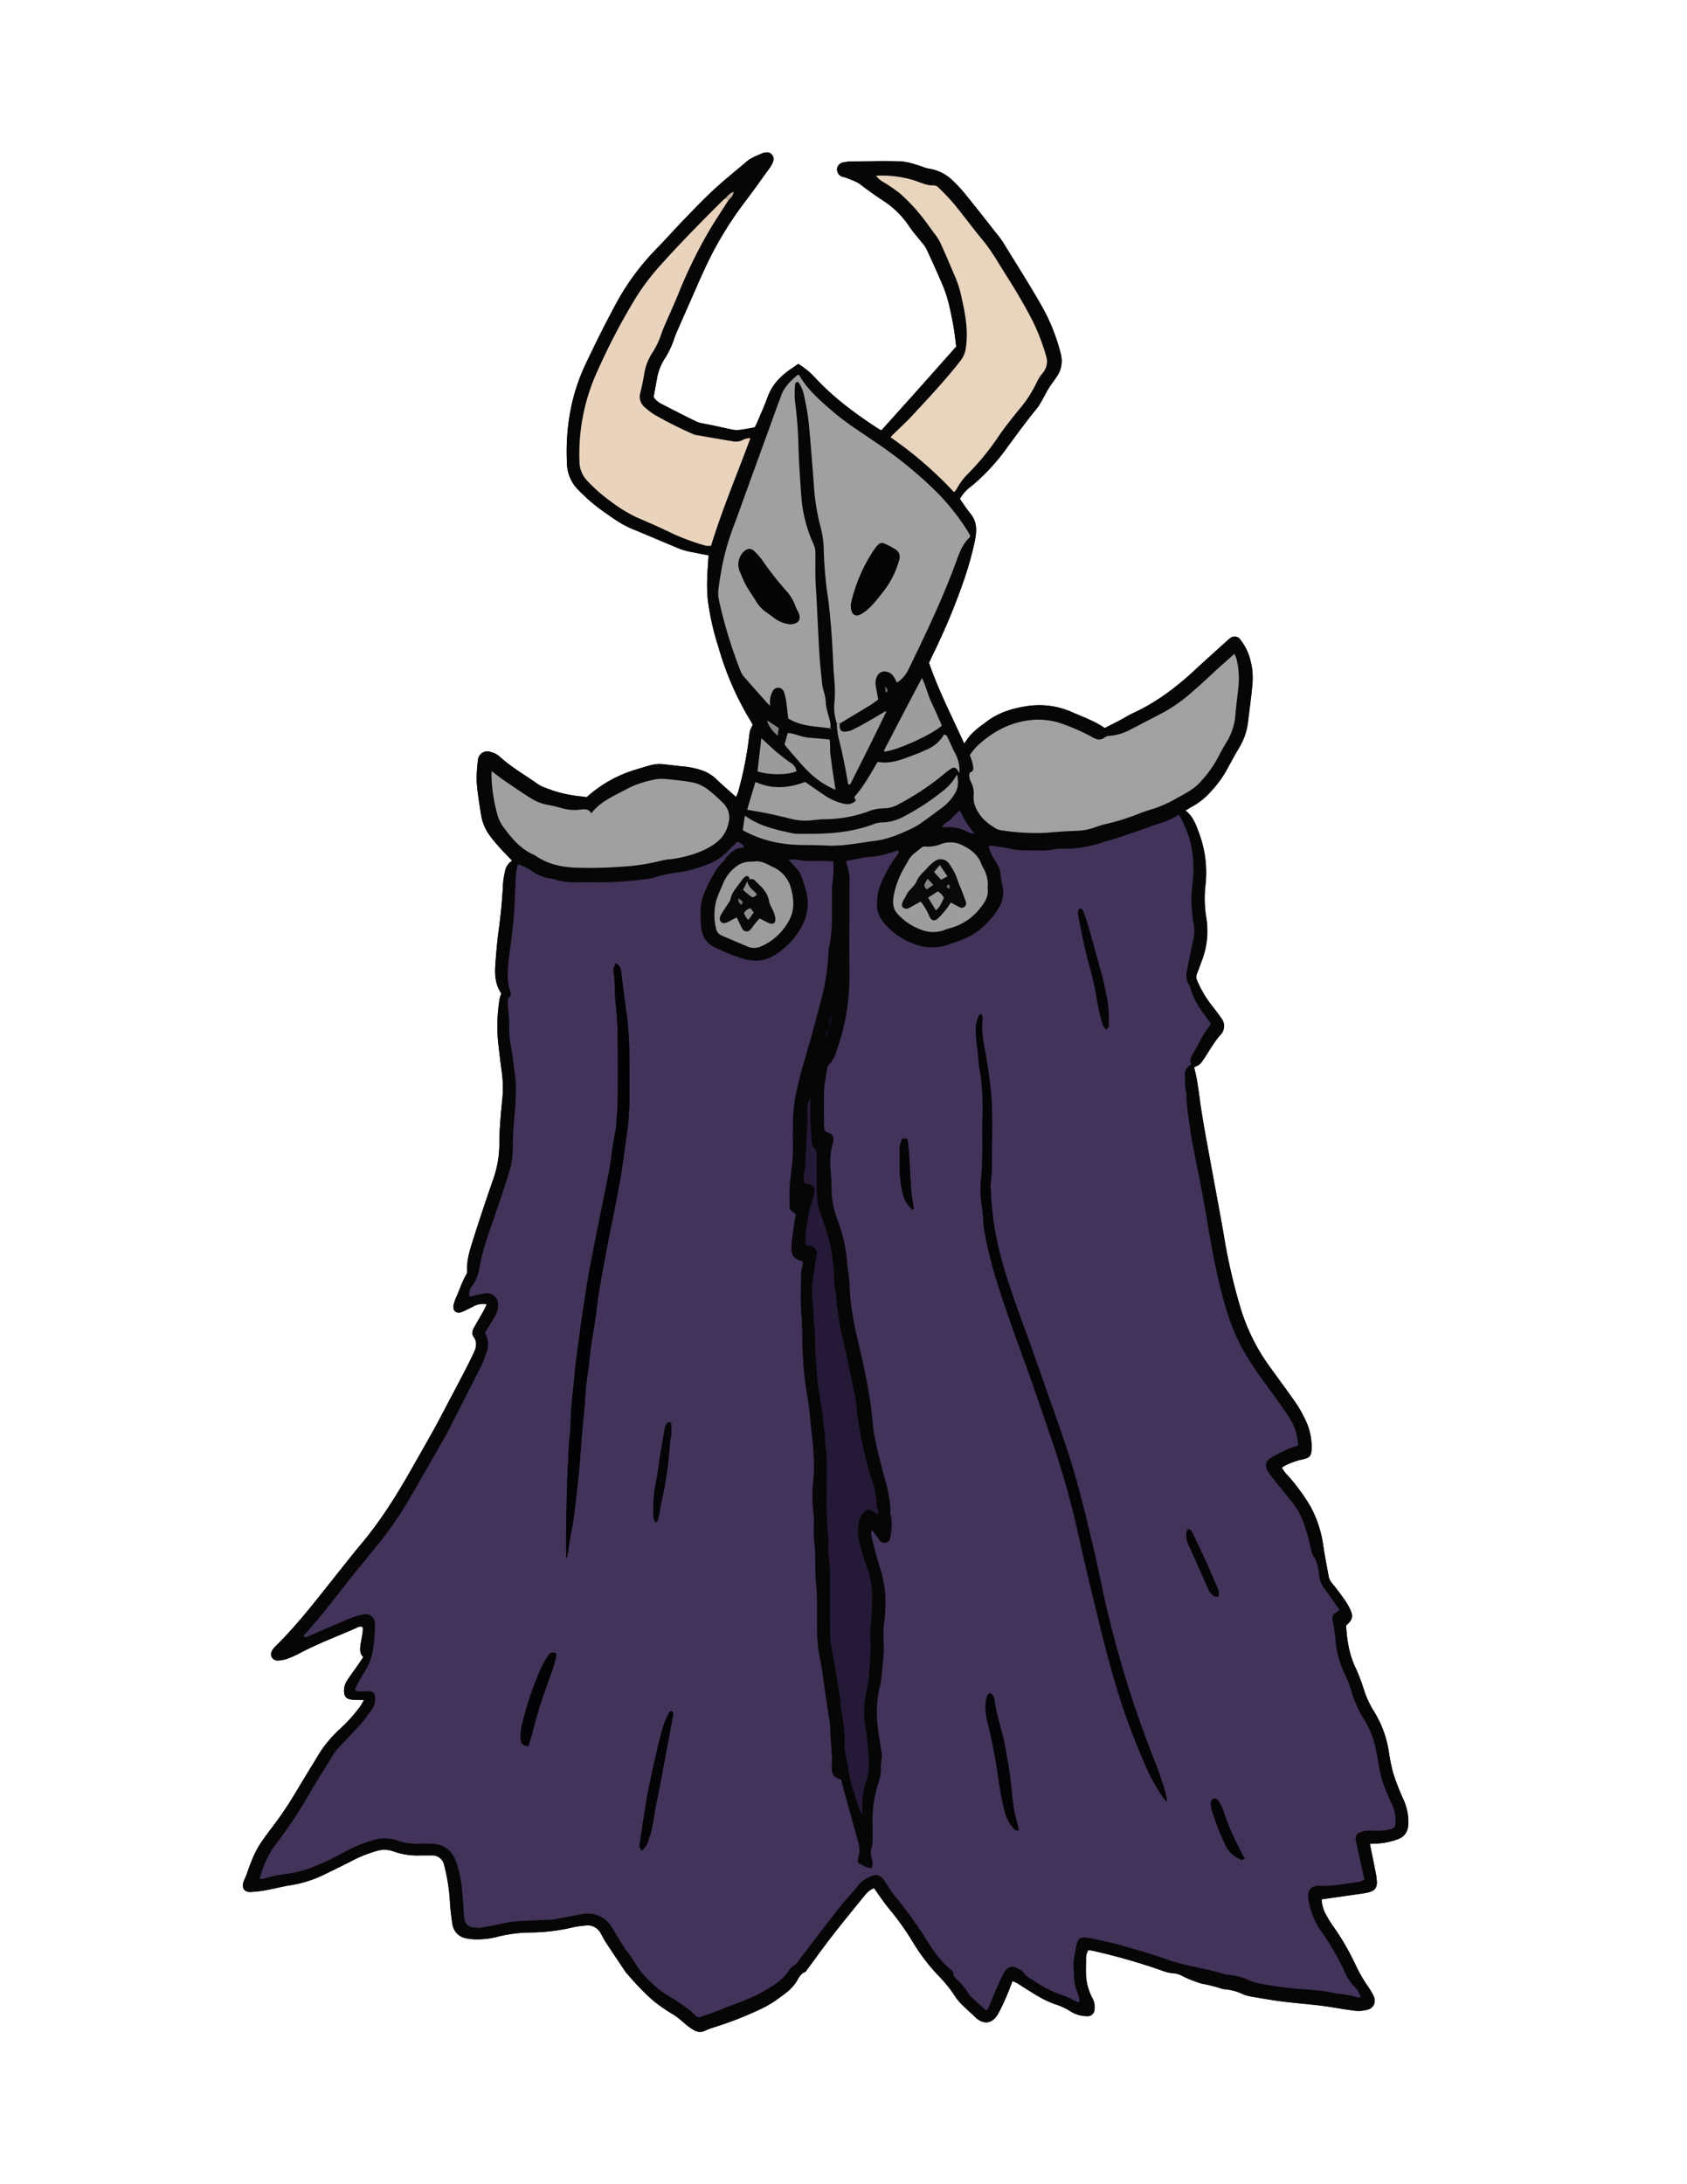 <svg id="Layer_1" data-name="Layer 1" xmlns="http://www.w3.org/2000/svg" viewBox="0 0 612 792"><defs><style>.cls-1{fill:#060607;}.cls-2{fill:#42335a;}.cls-3{fill:#a0a0a0;}.cls-4{fill:#a1a1a1;}.cls-5{fill:#e9d3bd;}.cls-6{fill:#e9d4bd;}.cls-7{fill:#241936;}.cls-8{fill:#9e9e9e;}.cls-9{fill:#9d9d9d;}.cls-10{fill:#9c9c9c;}.cls-11{fill:#9b9b9b;}.cls-12{fill:#858585;}.cls-13{fill:#c5b3a0;}.cls-14{fill:#130d1c;}.cls-15{fill:#717171;}.cls-16{fill:#040305;}.cls-17{fill:#030305;}.cls-18{fill:#040306;}.cls-19{fill:#050406;}.cls-20{fill:#050505;}.cls-21{fill:#040404;}.cls-22{fill:#090909;}.cls-23{fill:#080808;}.cls-24{fill:#8e8e8e;}.cls-25{fill:#979797;}</style></defs><path d="M508.93,652.08a80.9,80.9,0,0,1-3.57-9.29A67,67,0,0,1,503.8,635a39,39,0,0,0-5.23-14.24,35.36,35.36,0,0,1-3.56-7.38,73.19,73.19,0,0,0-3.06-8.24c-2.45-4.95-3.31-10.19-3.63-15.76,2.26-1.89,2.66-3.25,1.56-5.68a22.45,22.45,0,0,0-2.21-3.79c-1.41-2-2.88-4-4.43-5.83a6,6,0,0,1-1.31-2.89c-.64-3.65-1.39-7.29-1.92-11a41.33,41.33,0,0,0-4.58-13.85,69.11,69.11,0,0,0-8.31-11.36,13.12,13.12,0,0,1-2.15-2.82,9.76,9.76,0,0,1,1-.69,26.66,26.66,0,0,1,6.6-2.36c2.65-.6,3.15-1.3,3.2-4.07a22.6,22.6,0,0,0-1.65-8.89,46.81,46.81,0,0,0-5.42-9.38c-2.87-4.08-5.88-8.07-8.77-12.14a71.19,71.19,0,0,1-9.73-19.64,208.07,208.07,0,0,1-6.34-27.43c-1.62-9.25-3.38-18.48-5.06-27.72-1.06-5.87-2.18-11.74-3.1-17.64-.79-5.1-1.21-10.26-2.59-15.25,2.3-1,2.23-1.07,3.65-3.15,2-2.91,3.64-6,6-8.67a4.54,4.54,0,0,0,.25-5.95c-1.05-1.54-2.2-3-3.34-4.47a39.63,39.63,0,0,1-5.38-9.06,3.26,3.26,0,0,1-.07-2.78c.6-1.45,1.11-2.93,1.65-4.4a30,30,0,0,0,1.7-15.58,42.71,42.71,0,0,1-.38-11.41,41.2,41.2,0,0,0-2.14-19.09c-1.17-3.09-2.13-6.3-5.05-8.52.95-.57,1.67-1,2.43-1.45a24.75,24.75,0,0,0,6.63-5.28,40.35,40.35,0,0,0,5.9-8c1.54-2.84,3.08-5.68,4.74-8.45a22.79,22.79,0,0,0,3-9.12c.52-4.27,1.13-8.54,1.51-12.82a25.38,25.38,0,0,0-1.65-12.4,21,21,0,0,0-2.7-4.5,2.46,2.46,0,0,0-3.65-.44,7.15,7.15,0,0,0-.89.76c-3.85,3.48-7.74,6.93-11.54,10.46C427,249,419.64,254.62,411.1,258.57c-1.6.73-3.09,1.69-4.65,2.51-1.88,1-3.79,2-5.68,2.92-3.61-2.5-7.57-3.91-11.43-5.58a29.34,29.34,0,0,0-15.73-2.51c-5.79.76-11.3,2.32-16,6-.93.72-1.92,1.37-2.82,2.12a28.61,28.61,0,0,0-2.78,2.61c-.76.84-1.36,1.82-2.22,3-4.46-9.82-9.28-19.18-12.78-29.29l1.55-3.29a233,233,0,0,0,11.63-28.19A123,123,0,0,0,353.47,197c.85-4,1.32-7.63-1.59-11a40.19,40.19,0,0,1-2.41-3.32c-.44-.62-.86-1.25-1.24-1.8a14.24,14.24,0,0,1,4.21-4.65,74.19,74.19,0,0,0,12.94-14c1.81-2.44,3.59-4.89,5.42-7.31,1.65-2.18,3.31-4.36,5.05-6.47,2.13-2.58,3.27-5.75,5.13-8.48.77-1.14,1.59-2.23,2.35-3.37a9.84,9.84,0,0,0,1.49-8.34,69.61,69.61,0,0,0-7.24-17.9c-4.38-7.63-9.12-15.06-13.73-22.56a35.63,35.63,0,0,0-2.46-3.29c-3.45-4.39-6.88-8.79-10.4-13.12a53.7,53.7,0,0,0-5.3-5.87,15.84,15.84,0,0,0-8.77-4.39,12.22,12.22,0,0,1-2.24-.67c-2.89-.94-5.8-2-8.85-2-5.67-.11-11.35,0-17,.07a15.83,15.83,0,0,0-2.91.34,2.71,2.71,0,0,0-2.25,2.39,2.89,2.89,0,0,0,1.8,2.77c.45.18,1,.16,1.42.35,1.78.78,3.76,1.33,5.27,2.48,2.79,2.15,5.65,4.16,8.6,6.09A32.68,32.68,0,0,1,330,82.26c1.3,1.94,2.91,3.68,4.36,5.53a13,13,0,0,1,1.7,2.37c1.9,4.07,3.77,8.16,5.54,12.3a45.14,45.14,0,0,1,2.26,6.34c.79,3,1.41,6.1,2,9.18.46,2.58.72,5.2,1.05,7.65-4.67,5.26-9.15,10.32-13.65,15.36s-9,10.06-13.47,15a3.88,3.88,0,0,1-.67-.25c-8.67-5.58-16.92-11.68-23.92-19.33a27,27,0,0,0-5.62-4.47l-2.78,1.92c-3.7,2.54-6.69,5.62-8.28,10-1.14,3.12-2.51,6.16-3.8,9.22-.3.7-.68,1.36-.94,1.88-1.87.32-3.5.65-5.15.86a8.46,8.46,0,0,1-2.61,0c-2.49-.47-5-1.07-7.45-1.59-1.14-.25-2.3-.42-3.44-.67a11.14,11.14,0,0,1-2.51-.72q-6.18-3-12.29-6.22A7.59,7.59,0,0,1,237.1,144c.42-2.28.79-4.4,1.2-6.51a19.22,19.22,0,0,1,2.77-7.35,32.25,32.25,0,0,0,3.62-7.67c.32-.92.7-1.83,1.09-2.72,1.45-3.31,2.92-6.62,4.38-9.93,1.9-4.28,3.73-8.61,5.73-12.85A129,129,0,0,1,270.1,73.35c3.09-4,6-8.2,9-12.33a9.1,9.1,0,0,0,1.4-2.55,2.43,2.43,0,0,0-2.66-3.21,3.68,3.68,0,0,0-1.15.24c-2,.91-4.18,1.63-5.93,3.14-3.84,3.33-7.85,6.48-11.59,9.92s-7.13,7-10.6,10.59-6.66,7.18-10.07,10.69a89.29,89.29,0,0,0-14.72,19.71c-4,7.38-7.77,14.92-11.36,22.52-5.41,11.47-7.36,23.65-6.71,36.29a13.85,13.85,0,0,0,4.23,9.38,63.37,63.37,0,0,0,8.17,7.11c3.66,2.61,7.24,5.32,11.47,7,5.8,2.35,11.52,4.87,17.32,7.24a26.2,26.2,0,0,0,4.25,1.08c2,.42,4,.78,5.91,1.17-.19,3.27-.46,6.29-.52,9.31a56.67,56.67,0,0,0,.26,7,94.89,94.89,0,0,0,3.82,16.87,108.45,108.45,0,0,0,11.67,26.83c.3.49.56,1,.81,1.45a13.84,13.84,0,0,0-.92,1.93,14.67,14.67,0,0,0-.4,2.31,130.06,130.06,0,0,1-4,20.12A17.53,17.53,0,0,1,267,289c-2.54-2.29-4.92-4.3-7.16-6.47a14.3,14.3,0,0,0-5.2-3.17,30.52,30.52,0,0,0-7.47-1.47c-9.54-1-7.52-1.54-16.16,1.09a46.28,46.28,0,0,0-18.14,10.12c-1-.12-2.18-.27-3.34-.38a47.25,47.25,0,0,1-12.15-3.19,11.43,11.43,0,0,1-2.58-1.38c-4.56-3.2-9.43-6-13.55-9.78a8,8,0,0,0-3.38-1.68,3.4,3.4,0,0,0-4.47,3,52.48,52.48,0,0,0-.45,7.9c.3,4.08,1,8.14,1.63,12.2a17.34,17.34,0,0,0,3.46,7.69c1.05,1.41,2.21,2.74,3.39,4.05,1.37,1.52,2.82,3,4.39,4.62a5.6,5.6,0,0,0-2.58,3.79,30.54,30.54,0,0,0-.76,4.91c-.26,5.59-.82,11.13-1.57,16.67-.55,4.07-.89,8.17-1.19,12.27-.28,3.75,0,7.43,2.19,10.57a10.29,10.29,0,0,0-.64,1.82,61.53,61.53,0,0,0-.54,15.81c.4,3.59.83,7.19,1.33,10.77a43.32,43.32,0,0,1,.11,10.55c-.53,5.17-1,10.33-1,15.53A39.2,39.2,0,0,1,179,427.42q-3.93,11.37-7.58,22.83c-1.09,3.44-2.14,6.94-1.91,10.64a2,2,0,0,1-.26,1.11c-1.61,2.7-2.5,5.71-3.8,8.54a16.5,16.5,0,0,0-.61,1.66,7.54,7.54,0,0,0-.3,1.13c-.32,1.87,1,3.11,2.8,2.45,1.46-.55,2.84-1.3,4.26-2a7.16,7.16,0,0,1,5-.87c-.4.86-.72,1.65-1.13,2.38-1.1,2-2.27,3.89-3.36,5.86-.63,1.13-1.17,2.32-.27,3.57,1.33,1.82,1,3.71.16,5.56q-1.74,3.72-3.65,7.36c-2.57,4.95-5.19,9.87-7.79,14.8-1.24,2.33-2.47,4.67-3.76,7-2.44,4.36-4.91,8.69-7.37,13-5.41,9.55-11.21,18.84-18.28,27.29-3.71,4.42-7.26,9-10.86,13.51-6.46,8.12-12.82,16.33-20.25,23.62a6.91,6.91,0,0,0-1.43,1.85,2.26,2.26,0,0,0,2,3.35,10.29,10.29,0,0,0,3.43-.57,32,32,0,0,0,4.56-2c6.57-3.5,13.53-6.12,20.35-9.08.74-.32,1.51-1,2.65-.44a10.72,10.72,0,0,1,0,1.6c-.21,1.45-.48,2.89-.73,4.34-.29,1.74-.55,3.48.92,4.94-.7,1-1.28,1.92-1.89,2.8-1.24,1.77-2.52,3.5-3.71,5.29a7,7,0,0,0-1.39,3.81c0,2.44.8,3.4,3.24,3.54,1.23.07,2.46.06,4,.1-.49.86-.77,1.45-1.14,2a53.63,53.63,0,0,1-7.6,8.54,44.25,44.25,0,0,0-7.38,8.71c-2.88,4.78-5.83,9.51-8.67,14.31a133.42,133.42,0,0,1-8.54,12.65c-1.65,2.19-3.32,4.37-4.78,6.69a35.34,35.34,0,0,0-2.57,5.24c-.8,1.89-1.44,3.84-2.16,5.76-.28.73-.66,1.42-.9,2.16-.68,2.07.27,3.64,2.41,3.61a38.18,38.18,0,0,0,6.1-.73c2.69-.47,5.34-1.19,8-1.63a43.45,43.45,0,0,0,11.52-3.36c3.53-1.67,7-3.41,10.53-5.16a48.09,48.09,0,0,1,9.76-4,9.73,9.73,0,0,1,6.06.14,25.41,25.41,0,0,0,9.81,1.48c1.37,0,2.74,0,4.11,0a4.35,4.35,0,0,1,4.5,3.45c.12.37.17.76.27,1.14a65.85,65.85,0,0,1,1.82,12.18c.17,2.73.49,5.46.92,8.16a6,6,0,0,0,5,5.12,16.25,16.25,0,0,0,2.6.35,29.36,29.36,0,0,0,8.45-.84,51.44,51.44,0,0,1,11.9-1.61,69.2,69.2,0,0,0,16.28-2,39.38,39.38,0,0,1,4.07-.53,5.36,5.36,0,0,1,5.6,3c.58,1,1.08,2.09,1.73,3.07,2.42,3.67,4.88,7.31,7.33,11a1.39,1.39,0,0,0,.21.21c1.29,1.45,2.53,2.95,3.89,4.34a71.74,71.74,0,0,0,5.87,5.7,64.23,64.23,0,0,0,7.24,5c2.59,1.56,4.52,3.92,7.17,5.44a4.24,4.24,0,0,0,4.07.48,30.66,30.66,0,0,1,3-1.19,127.44,127.44,0,0,0,16.67-6.42,40,40,0,0,0,7.32-4.27c2.27-1.65,4.59-3.3,6.21-5.75.93-1.4,1.53-3.2,3.43-3.79.15,0,.22-.31.34-.46,3.09-4.17,6.1-8.4,9.28-12.5,3.84-4.94,7.83-9.78,11.77-14.65a13.08,13.08,0,0,1,1.85-1.87,9.16,9.16,0,0,1,1.66-.89c1.85,2.55,3.45,5,5.31,7.28a97.58,97.58,0,0,1,8.86,12.42,70.17,70.17,0,0,0,9.67,12.52,46.27,46.27,0,0,1,5.6,7.07,19.13,19.13,0,0,0,2.64,3.12c1.44,1.45,3,2.75,4.48,4.21,2.9,2.94,6.17,2.72,8.28-.79a60.48,60.48,0,0,0,3.06-6.33c.82-1.85,1.51-3.75,2.33-5.81a15,15,0,0,1,1.74.8c2.49,1.53,4.92,3.17,7.46,4.62a34.41,34.41,0,0,0,6.06,2.91,23.14,23.14,0,0,1,5.82,2.68,11.26,11.26,0,0,0,5.85,1.71,2.43,2.43,0,0,0,2.79-2.37,6.58,6.58,0,0,0-.68-4,19.88,19.88,0,0,1-2.38-8.1c-.07-2,0-3.91,0-5.87a6.09,6.09,0,0,1,.86-3.65c.81.16,1.59.28,2.35.45a223.11,223.11,0,0,1,25.34,7.36,14.49,14.49,0,0,0,3.71.7,7.19,7.19,0,0,1,2.44.78,42.16,42.16,0,0,0,7.32,2.92,55,55,0,0,1,6.53,1.59,7.2,7.2,0,0,0,2,.46,19,19,0,0,1,6.2,1.68,13.85,13.85,0,0,0,3.08.93c3.86.66,7.72,1.34,11.59,1.83,4.56.58,9.15.89,13.71,1.47,4.17.53,8.29,1.34,12.46,1.86a12.47,12.47,0,0,0,4.34-.32c2.53-.6,3.46-2.87,2.27-5.25a28.06,28.06,0,0,0-1.78-3A56.25,56.25,0,0,1,492,713a90.39,90.39,0,0,0-8.69-15,36,36,0,0,1-2.28-3.77,12.31,12.31,0,0,1-1.57-5.51c4.71-.68,9.34-1.35,14-2a28.24,28.24,0,0,0,3.18-.58c2.1-.56,2.94-1.64,2.87-3.82a25.49,25.49,0,0,0-.54-3.78c-.63-3.25-1.3-6.5-2-9.92,1.07-.06,1.93-.12,2.79-.15a24.77,24.77,0,0,0,7.16-1.49c2.66-.9,3.84-2.78,4-5.52A19.8,19.8,0,0,0,508.93,652.08ZM355.18,303.51l-1.17-.59-.15-.14.15.14Zm-26.42-33.38c1.62-.66,3.3-1.41,4.91-2.2C332.06,268.72,330.38,269.47,328.76,270.13Zm-7,2.28.15,0Zm3.74-1.06.34-.12Zm-4.81.81a.2.2,0,0,1,0-.11A.2.2,0,0,0,320.72,272.16ZM303.06,285.7c.07.21.13.42.2.64-.07-.22-.13-.43-.2-.64-.32-2-.65-4-.95-6.07C302.41,281.66,302.74,283.68,303.06,285.7Zm50.36,16.63.05,0Z"/><path class="cls-1" d="M488.32,589.41c.32,5.57,1.18,10.81,3.63,15.76a73.19,73.19,0,0,1,3.06,8.24,35.36,35.36,0,0,0,3.56,7.38A39,39,0,0,1,503.8,635a67,67,0,0,0,1.56,7.76,80.9,80.9,0,0,0,3.57,9.29,19.8,19.8,0,0,1,1.95,9.38c-.16,2.74-1.34,4.62-4,5.52a24.77,24.77,0,0,1-7.16,1.49c-.86,0-1.72.09-2.79.15.68,3.42,1.35,6.67,2,9.92a25.49,25.49,0,0,1,.54,3.78c.07,2.18-.77,3.26-2.87,3.82a28.24,28.24,0,0,1-3.18.58c-4.63.69-9.26,1.36-14,2a12.31,12.31,0,0,0,1.57,5.51,36,36,0,0,0,2.28,3.77A90.39,90.39,0,0,1,492,713a56.25,56.25,0,0,0,4.44,7.5,28.06,28.06,0,0,1,1.78,3c1.19,2.38.26,4.65-2.27,5.25a12.47,12.47,0,0,1-4.34.32c-4.17-.52-8.29-1.33-12.46-1.86-4.56-.58-9.15-.89-13.71-1.47-3.87-.49-7.73-1.17-11.59-1.83a13.85,13.85,0,0,1-3.08-.93,19,19,0,0,0-6.2-1.68,7.2,7.2,0,0,1-2-.46,55,55,0,0,0-6.53-1.59,42.16,42.16,0,0,1-7.32-2.92,7.19,7.19,0,0,0-2.44-.78,14.49,14.49,0,0,1-3.71-.7,223.11,223.11,0,0,0-25.34-7.36c-.76-.17-1.54-.29-2.35-.45a6.09,6.09,0,0,0-.86,3.65c-.05,2-.09,3.92,0,5.87a19.88,19.88,0,0,0,2.38,8.1,6.58,6.58,0,0,1,.68,4,2.43,2.43,0,0,1-2.79,2.37,11.2,11.2,0,0,1-5.84-1.71,23.37,23.37,0,0,0-5.83-2.68,34.41,34.41,0,0,1-6.06-2.91c-2.54-1.45-5-3.09-7.46-4.62a15,15,0,0,0-1.74-.8c-.82,2.06-1.51,4-2.33,5.81a60.48,60.48,0,0,1-3.06,6.33c-2.11,3.51-5.38,3.73-8.28.79-1.44-1.46-3-2.76-4.48-4.21a19.13,19.13,0,0,1-2.64-3.12,46.27,46.27,0,0,0-5.6-7.07,70.17,70.17,0,0,1-9.67-12.52,97.58,97.58,0,0,0-8.86-12.42c-1.86-2.26-3.46-4.73-5.31-7.28a9.16,9.16,0,0,0-1.66.89,13.08,13.08,0,0,0-1.85,1.87c-3.94,4.87-7.93,9.71-11.77,14.65-3.18,4.1-6.19,8.33-9.28,12.5-.12.15-.19.42-.34.46-1.9.59-2.5,2.39-3.43,3.79-1.62,2.45-3.94,4.1-6.21,5.75a40,40,0,0,1-7.32,4.27,127.44,127.44,0,0,1-16.67,6.42,30.66,30.66,0,0,0-3,1.19,4.24,4.24,0,0,1-4.07-.48c-2.65-1.52-4.58-3.88-7.17-5.44a64.23,64.23,0,0,1-7.24-5,71.74,71.74,0,0,1-5.87-5.7c-1.36-1.39-2.6-2.89-3.89-4.34a1.39,1.39,0,0,1-.21-.21c-2.45-3.65-4.91-7.29-7.33-11-.65-1-1.15-2-1.73-3.07a5.36,5.36,0,0,0-5.6-3,39.38,39.38,0,0,0-4.07.53,69.2,69.2,0,0,1-16.28,2,51.44,51.44,0,0,0-11.9,1.61,29.36,29.36,0,0,1-8.45.84,16.25,16.25,0,0,1-2.6-.35,6,6,0,0,1-5-5.12c-.43-2.7-.75-5.43-.92-8.16a65.85,65.85,0,0,0-1.82-12.18c-.1-.38-.15-.77-.27-1.14a4.35,4.35,0,0,0-4.5-3.45c-1.37,0-2.74,0-4.11,0a25.41,25.41,0,0,1-9.81-1.48,9.73,9.73,0,0,0-6.06-.14,48.09,48.09,0,0,0-9.76,4c-3.49,1.75-7,3.49-10.53,5.16a43.45,43.45,0,0,1-11.52,3.36c-2.69.44-5.34,1.16-8,1.63a38.18,38.18,0,0,1-6.1.73c-2.14,0-3.09-1.54-2.41-3.61.24-.74.62-1.43.9-2.16.72-1.92,1.36-3.87,2.16-5.76a35.34,35.34,0,0,1,2.57-5.24c1.46-2.32,3.13-4.51,4.78-6.69A133.42,133.42,0,0,0,107.26,650c2.84-4.8,5.79-9.53,8.67-14.31a44.25,44.25,0,0,1,7.38-8.71,53.63,53.63,0,0,0,7.6-8.54c.37-.54.65-1.13,1.14-2-1.56,0-2.79,0-4-.1-2.44-.14-3.28-1.1-3.24-3.54a7,7,0,0,1,1.39-3.81c1.19-1.79,2.47-3.52,3.71-5.29.61-.88,1.19-1.77,1.89-2.8-1.47-1.46-1.21-3.2-.92-4.94.25-1.45.52-2.89.73-4.34a10.72,10.72,0,0,0,0-1.6c-1.14-.54-1.91.12-2.65.44-6.82,3-13.78,5.58-20.35,9.08a32,32,0,0,1-4.56,2,10.29,10.29,0,0,1-3.43.57,2.26,2.26,0,0,1-2-3.35A6.91,6.91,0,0,1,100,596.9c7.43-7.29,13.79-15.5,20.25-23.62,3.6-4.52,7.15-9.09,10.86-13.51,7.07-8.45,12.87-17.74,18.28-27.29,2.46-4.34,4.93-8.67,7.37-13,1.29-2.3,2.52-4.64,3.76-7,2.6-4.93,5.22-9.85,7.79-14.8q1.91-3.65,3.65-7.36c.86-1.85,1.17-3.74-.16-5.56-.9-1.25-.36-2.44.27-3.57,1.09-2,2.26-3.89,3.36-5.86.41-.73.73-1.52,1.13-2.38a7.16,7.16,0,0,0-5,.87c-1.42.66-2.8,1.41-4.26,2-1.77.66-3.12-.58-2.8-2.45a7.54,7.54,0,0,1,.3-1.13,16.5,16.5,0,0,1,.61-1.66c1.3-2.83,2.19-5.84,3.8-8.54a2,2,0,0,0,.26-1.11c-.23-3.7.82-7.2,1.91-10.64Q175,438.79,179,427.42a39.2,39.2,0,0,0,2.15-12.67c0-5.2.52-10.36,1-15.53a43.32,43.32,0,0,0-.11-10.55c-.5-3.58-.93-7.18-1.33-10.77a61.53,61.53,0,0,1,.54-15.81,10.29,10.29,0,0,1,.64-1.82c-2.17-3.14-2.47-6.82-2.19-10.57.3-4.1.64-8.2,1.19-12.27.75-5.54,1.31-11.08,1.57-16.67a30.54,30.54,0,0,1,.76-4.91,5.6,5.6,0,0,1,2.58-3.79c-1.57-1.65-3-3.1-4.39-4.62-1.18-1.31-2.34-2.64-3.39-4.05a17.34,17.34,0,0,1-3.46-7.69c-.63-4.06-1.33-8.12-1.63-12.2a52.48,52.48,0,0,1,.45-7.9,3.4,3.4,0,0,1,4.47-3,8,8,0,0,1,3.38,1.68c4.12,3.81,9,6.58,13.55,9.78a11.43,11.43,0,0,0,2.58,1.38,47.25,47.25,0,0,0,12.15,3.19c1.16.11,2.32.26,3.35.38A46.17,46.17,0,0,1,231,278.94c8.64-2.63,6.62-2.11,16.16-1.09a30.52,30.52,0,0,1,7.47,1.47,14.3,14.3,0,0,1,5.2,3.17c2.24,2.17,4.62,4.18,7.16,6.47a17.53,17.53,0,0,0,.78-1.74,130.06,130.06,0,0,0,4-20.12,14.67,14.67,0,0,1,.4-2.31,13.84,13.84,0,0,1,.92-1.93c-.25-.45-.51-1-.81-1.45a108.45,108.45,0,0,1-11.67-26.83,94.89,94.89,0,0,1-3.82-16.87,56.67,56.67,0,0,1-.26-7c.06-3,.33-6,.52-9.31-1.95-.39-3.94-.75-5.91-1.17a26.2,26.2,0,0,1-4.25-1.08c-5.79-2.37-11.52-4.89-17.32-7.24-4.23-1.72-7.81-4.43-11.47-7a63.37,63.37,0,0,1-8.17-7.11,13.85,13.85,0,0,1-4.23-9.38c-.65-12.64,1.3-24.82,6.71-36.29,3.59-7.6,7.35-15.14,11.36-22.52a89.29,89.29,0,0,1,14.72-19.71c3.41-3.51,6.66-7.18,10.07-10.69s6.93-7.21,10.6-10.59,7.75-6.59,11.59-9.92c1.75-1.51,3.89-2.23,5.93-3.14a3.68,3.68,0,0,1,1.15-.24,2.43,2.43,0,0,1,2.66,3.21,9.1,9.1,0,0,1-1.4,2.55c-3,4.13-5.92,8.29-9,12.33a129,129,0,0,0-14.21,23.58c-2,4.24-3.83,8.57-5.73,12.85-1.46,3.31-2.93,6.62-4.38,9.93-.39.89-.77,1.8-1.09,2.72a32.25,32.25,0,0,1-3.62,7.67,19.22,19.22,0,0,0-2.77,7.35c-.41,2.11-.78,4.23-1.2,6.51a7.59,7.59,0,0,0,3.23,2.66q6.1,3.16,12.29,6.22a11.14,11.14,0,0,0,2.51.72c1.14.25,2.3.42,3.44.67,2.49.52,5,1.12,7.45,1.59a8.46,8.46,0,0,0,2.61,0c1.65-.21,3.28-.54,5.15-.86.26-.52.64-1.18.94-1.88,1.29-3.06,2.66-6.1,3.8-9.22,1.59-4.33,4.58-7.41,8.28-10l2.78-1.92a27,27,0,0,1,5.62,4.47c7,7.65,15.25,13.75,23.92,19.33a3.88,3.88,0,0,0,.67.25c4.47-5,9-10,13.47-15s9-10.1,13.65-15.36c-.33-2.45-.59-5.07-1.05-7.65-.55-3.08-1.17-6.15-2-9.18a45.14,45.14,0,0,0-2.26-6.34c-1.77-4.14-3.64-8.23-5.54-12.3a13,13,0,0,0-1.7-2.37c-1.45-1.85-3.06-3.59-4.36-5.53A32.68,32.68,0,0,0,320.73,73c-3-1.93-5.81-3.94-8.6-6.09-1.51-1.15-3.49-1.7-5.27-2.48-.44-.19-1-.17-1.42-.35a2.89,2.89,0,0,1-1.8-2.77,2.71,2.71,0,0,1,2.25-2.39,15.83,15.83,0,0,1,2.91-.34c5.68-.06,11.36-.18,17-.07,3.05,0,6,1.07,8.85,2a12.22,12.22,0,0,0,2.24.67,15.84,15.84,0,0,1,8.77,4.39,53.7,53.7,0,0,1,5.3,5.87c3.52,4.33,6.95,8.73,10.4,13.12a35.63,35.63,0,0,1,2.46,3.29c4.61,7.5,9.35,14.93,13.73,22.56a69.61,69.61,0,0,1,7.24,17.9,9.84,9.84,0,0,1-1.49,8.34c-.76,1.14-1.58,2.23-2.35,3.37-1.86,2.73-3,5.9-5.13,8.48-1.74,2.11-3.4,4.29-5.05,6.47-1.83,2.42-3.61,4.87-5.42,7.31a74.19,74.19,0,0,1-12.94,14,14.24,14.24,0,0,0-4.21,4.65c.38.55.8,1.18,1.24,1.8a40.19,40.19,0,0,0,2.41,3.32c2.91,3.35,2.44,7,1.59,11a123,123,0,0,1-3.28,11.86,233,233,0,0,1-11.63,28.19L337,240.35c3.5,10.11,8.32,19.47,12.78,29.29.86-1.17,1.46-2.15,2.22-3a28.61,28.61,0,0,1,2.78-2.61c.9-.75,1.89-1.4,2.82-2.12,4.7-3.69,10.21-5.25,16-6a29.34,29.34,0,0,1,15.73,2.51c3.86,1.67,7.82,3.08,11.43,5.58,1.89-1,3.8-1.92,5.68-2.92,1.56-.82,3.05-1.78,4.65-2.51,8.54-3.95,15.92-9.53,22.78-15.89,3.8-3.53,7.69-7,11.54-10.46a7.15,7.15,0,0,1,.89-.76,2.46,2.46,0,0,1,3.65.44,21,21,0,0,1,2.7,4.5,25.38,25.38,0,0,1,1.65,12.4c-.38,4.28-1,8.55-1.51,12.82a22.79,22.79,0,0,1-3,9.12c-1.66,2.77-3.2,5.61-4.74,8.45a40.35,40.35,0,0,1-5.9,8,24.75,24.75,0,0,1-6.63,5.28c-.76.41-1.48.88-2.43,1.45,2.92,2.22,3.88,5.43,5.05,8.52a41.2,41.2,0,0,1,2.14,19.09,42.71,42.71,0,0,0,.38,11.41,30,30,0,0,1-1.7,15.58c-.54,1.47-1.05,2.95-1.65,4.4a3.26,3.26,0,0,0,.07,2.78,39.63,39.63,0,0,0,5.38,9.06c1.14,1.47,2.29,2.93,3.34,4.47a4.54,4.54,0,0,1-.25,5.95c-2.39,2.64-4.05,5.76-6,8.67-1.42,2.08-1.35,2.13-3.65,3.15,1.38,5,1.8,10.15,2.59,15.25.92,5.9,2,11.77,3.1,17.64,1.68,9.24,3.44,18.47,5.06,27.72a208.07,208.07,0,0,0,6.34,27.43A71.19,71.19,0,0,0,460,494.7c2.89,4.07,5.9,8.06,8.77,12.14a46.81,46.81,0,0,1,5.42,9.38,22.6,22.6,0,0,1,1.65,8.89c-.05,2.77-.55,3.47-3.2,4.07a26.66,26.66,0,0,0-6.6,2.36,9.76,9.76,0,0,0-1,.69,13.12,13.12,0,0,0,2.15,2.82,69.11,69.11,0,0,1,8.31,11.36A41.33,41.33,0,0,1,480,560.26c.53,3.67,1.28,7.31,1.92,11a6,6,0,0,0,1.31,2.89c1.55,1.88,3,3.84,4.43,5.83a22.45,22.45,0,0,1,2.21,3.79C491,586.16,490.58,587.52,488.32,589.41ZM277.63,260.6l-.17-.12.2.08.58.59.23.88a12.34,12.34,0,0,0,3.65,4.69c.16-1.08.27-1.8.41-2.72l-3.6-2.38-.73-.43Zm80,45.2-.47-.22.39.29.5.21ZM354,302.89l-.57-.6c-1-1.33-2-2.61-2.89-4s-1.52-2.8-2.39-4.41c-1.18,1.13-2.22,2-3.1,3s-2.57,1.39-3.27,3a6.4,6.4,0,0,0,1.26.11,14.19,14.19,0,0,1,8.12,1.76,10,10,0,0,0,2.21.6l.6.57,1.17.59.45.24-.41-.27Zm-52.32,65.26a4.11,4.11,0,0,0-1,3.83c1.21-1.16.94-2.53,1-3.83.53-.95.53-.95,0-2.37ZM321,258.08c-2.27,1.33-4.53,2.68-6.81,4-1.7,1-3.41,1.9-5.18,2.72a7.05,7.05,0,0,1-2.54.55c-1.16.05-1.7-.53-1.85-1.79a5.08,5.08,0,0,1,.12-1.16c3.68-2.22,7.37-4.41,11-6.65,1-.6,1.91-1.32,2.85-2-.31-1.72-.58-3.25-.85-4.78a5.69,5.69,0,0,1,.46-3.72,3,3,0,0,1,3.44-1.6,4,4,0,0,1,2.58,1.81c.41.66.75,1.35,1.18,2.14a11.58,11.58,0,0,0,3.79-4c6.48-13.27,12.87-26.59,17.92-40.49,1.07-2.95,2.21-5.86,4.58-8.08a2,2,0,0,0,.29-.61,14.17,14.17,0,0,0-.77-1.49A83.85,83.85,0,0,0,340.38,179a150.33,150.33,0,0,0-21.85-18.19c-5.64-3.88-11.5-7.47-16.69-12-4.49-3.89-9-7.79-12-13.08-.17,0-.4,0-.52.11-2.6,2.24-5.06,4.61-6.12,8-.26.84-.63,1.64-.93,2.47l-15.6,43A93.71,93.71,0,0,0,262,205.14c-.49,2.79-1,5.58-1.34,8.39a12.37,12.37,0,0,0,.18,4.07,168.16,168.16,0,0,0,7.77,25.5,7.2,7.2,0,0,0,1.11,2c2.67,3.1,5.41,6.15,8.13,9.22.41.46.86.89,1.63,1.69a8,8,0,0,1,.81-5.33,2.21,2.21,0,0,1,2.1-1.34,2.15,2.15,0,0,1,2,1.5,19.73,19.73,0,0,1,.83,3.41c.3,2,.5,4.06.75,6.23a16.81,16.81,0,0,0,3.92,1.78c3.67,1.19,7.51,1.22,11.26,1.81.11.17.14.65.43.11l-.42-.12c.5-1.91-.43-3.61-.81-5.39a22.22,22.22,0,0,1-.76-3.71,14.77,14.77,0,0,0-.66-4,16.82,16.82,0,0,1-.71-3.44c-.39-3.7-.8-7.39-1-11.1-.46-7.91-.75-15.84-1.25-23.75-.24-4-.14-8-.14-12a7.85,7.85,0,0,0-.69-3.4,50.64,50.64,0,0,1-4.45-17.54c-.45-5.66-.84-11.32-1-17a148.17,148.17,0,0,0-1.25-17,31.63,31.63,0,0,1,0-6.15c0-.53.22-1.18,1.16-1.1a13.61,13.61,0,0,1,2.18,5.28,91.09,91.09,0,0,1,1.62,9.55c.72,7.4,1.25,14.82,1.84,22.23a81.36,81.36,0,0,0,2.1,14.21,36.49,36.49,0,0,1,1.45,8.06,162.36,162.36,0,0,0,1.2,16.34c.18,1.26.41,2.51.56,3.77,1,8.17,1.49,16.37,1.82,24.59.06,1.37.26,2.73.31,4.09a44.14,44.14,0,0,1,.08,7.62,18,18,0,0,0,.83,8.07,32.86,32.86,0,0,0,.59,4.88c1.43,5.37,2.48,10.81,3.42,16.27.08.42,0,1,.63,1,.18-.17.37-.27.45-.43q3.89-7.69,7.73-15.4c1.68-3.4,3.32-6.82,5-10.23l.2-.66ZM302.62,286.2l.64.14-.2-.64c-.32-2-.65-4-.95-6.07s-.52-3.86-.79-5.8,0-4-.35-5.69c-2.78-.25-5.29-.45-7.79-.69s-4.77-1.51-7.37-1.65c-.4,1.44-.77,2.73-1.14,4.07a4.07,4.07,0,0,0,.43.71c2.5,2.87,4.9,5.84,7.56,8.56A31.91,31.91,0,0,0,302.62,286.2ZM263.33,71.79a12.49,12.49,0,0,0-1.13.91c-7.52,7.44-14.93,15-22,22.84a87.55,87.55,0,0,0-9,11.6,232,232,0,0,0-14.37,27.24,72.11,72.11,0,0,0-6.59,33.09,10.14,10.14,0,0,0,2.82,6.88,58,58,0,0,0,8.6,7.53,51.52,51.52,0,0,0,9.76,5.92c4.23,1.79,8.44,3.64,12.56,5.67a80.76,80.76,0,0,0,12.1,4.42,6.71,6.71,0,0,0,1.9,0c4.06-13.25,9.44-25.84,14.27-39a6.9,6.9,0,0,0-2.38.45,5.56,5.56,0,0,1-4.23.65c-4.43-.72-8.85-1.5-13.28-2.27a3.5,3.5,0,0,1-.83-.27,140.66,140.66,0,0,1-14.4-7.27,26.93,26.93,0,0,1-3-2.31,5,5,0,0,1-1.8-5.5c.59-2.37,1.07-4.77,1.47-7.18a19.17,19.17,0,0,1,2.9-7.3,29.9,29.9,0,0,0,3.26-6.88c.34-1,.75-2,1.18-3,1.58-3.68,3.25-7.33,4.78-11a175,175,0,0,1,11.86-24.21c2.08-3.43,4.3-6.77,6.46-10.14,1.59-1.7,1.59-1.7,2-3.17A6.27,6.27,0,0,0,263.33,71.79ZM128.83,612.84a4.63,4.63,0,0,0,.89.36c.69,0,1.37,0,2.06,0s1.57,0,2.35,0c1.26.09,1.76.57,1.87,1.8a6.48,6.48,0,0,1-1.08,4.75c-1.24,1.62-2.34,3.37-3.7,4.9-2.73,3.06-5.6,6-8.39,9A15.25,15.25,0,0,0,121,636c-3.18,5.15-6.42,10.26-9.44,15.49A166.16,166.16,0,0,1,99.85,669a34.31,34.31,0,0,0-5.54,12.26,3.68,3.68,0,0,0,1.24.07,44.16,44.16,0,0,1,8-1.74,43.17,43.17,0,0,0,9.06-2.17,101.64,101.64,0,0,0,12.72-6,51.5,51.5,0,0,1,9.68-4,14.44,14.44,0,0,1,9.21,0,20.09,20.09,0,0,0,7.17,1.17c1.76-.07,3.53-.07,5.29,0,4.4.17,7.24,2.31,8.81,6.45a45,45,0,0,1,2.24,11.11c.32,2.91.39,5.84.65,8.75s1.4,4,4.49,4.16a7.21,7.21,0,0,0,1.47,0c1.53-.24,3.06-.52,4.59-.81,2.48-.47,4.94-1.17,7.44-1.4,4-.38,8-.45,12-.65a17.56,17.56,0,0,0,2.06-.09c3.54-.57,7-1.36,10.6-1.95a10.15,10.15,0,0,1,10.87,4.54c.67,1,1.2,2,1.81,3,1.08,1.74,2.13,3.5,3.27,5.2a62.29,62.29,0,0,1,3.68,5.27,27.34,27.34,0,0,0,5.19,6.29,33,33,0,0,0,6.64,5.24c2.53,1.47,4.92,3.18,7.32,4.85a14.4,14.4,0,0,1,2.12,1.94c.93,1,1.4,1.2,2.55.79,2.56-.91,5.16-1.75,7.67-2.79,5.12-2.12,10.47-3.74,15.27-6.6,3.36-2,6.71-4,8.88-7.45a4.86,4.86,0,0,1,1.67-1.61,5.52,5.52,0,0,0,1.8-1.86c.71-1,1.54-2,2.31-3,1.84-2.4,3.65-4.82,5.5-7.21,2.74-3.55,5.46-7.11,8.27-10.61,1.65-2.05,3.59-3.88,5.14-6a11.11,11.11,0,0,1,6.2-4.12,2.39,2.39,0,0,1,1.65.11,4.89,4.89,0,0,1,1.75,1.44c1.42,2,2.57,4.17,4.12,6a141.8,141.8,0,0,1,11,15.14c2.7,4.29,5.48,8.57,9.58,11.74a1.46,1.46,0,0,1,.57.94c-.06,1.28.86,1.95,1.63,2.65a23.73,23.73,0,0,1,3.52,4.29,10.28,10.28,0,0,0,1.44,1.83c1.75,1.64,3.56,3.23,5.37,4.85.27-.23.59-.38.69-.61.91-2.15,1.73-4.34,2.67-6.48,1-2.32,2-4.65,3.25-6.87.75-1.37,2.71-2.19,3.76-1.72s2.55,1,3.2,2c1.07,1.58,2.68,2.2,4.1,3.18a41.9,41.9,0,0,0,10.72,5.21,28.14,28.14,0,0,1,3.14,1.5c.66.31,1.34.61,2,.91.17-.36.34-.56.31-.7a16.21,16.21,0,0,0-.89-3.37c-1.29-2.65-1.06-5.55-1.25-8.3s.53-5.4,1-8.07c.54-2.88,1.41-3.4,4.28-3l.29,0c3.7.84,7.44,1.52,11.08,2.55,5.8,1.65,11.61,3.25,17.3,5.29,7,2.5,14.41,3.21,21.43,5.53a3.62,3.62,0,0,0,.88.06,20.37,20.37,0,0,1,6.76,1.69,18.57,18.57,0,0,0,3,1.11,117.51,117.51,0,0,0,17.6,2.43c2.44.15,4.85.41,7.27.71,2,.24,4,.9,6,1a32.21,32.21,0,0,1,6.28,1.26,3.1,3.1,0,0,0,1-.15A9.91,9.91,0,0,0,491,720a15.42,15.42,0,0,1-2.93-4.35,91.94,91.94,0,0,0-8.4-14.75,27.08,27.08,0,0,1-5-12c-.44-3.23.75-5.14,3.94-5,4.63.2,9.12-.71,13.65-1.31a4.85,4.85,0,0,0,2.7-1c-1-4.71-2.05-9.35-3.05-14a2.47,2.47,0,0,1,1.71-3.18,9.74,9.74,0,0,1,3.74-.51c2.44,0,4.89.19,7.26-.63,1.3-.44,1.52-.66,1.63-2a14,14,0,0,0-1.47-7.37c-1-2.09-1.9-4.28-2.73-6.46-1.57-4.12-2-8.51-2.89-12.78a30.45,30.45,0,0,0-3.86-10.34,42,42,0,0,1-5-10.84,42.43,42.43,0,0,0-2.4-6.27,34.63,34.63,0,0,1-3.44-12.89,59.42,59.42,0,0,0-1-6.6,2.44,2.44,0,0,1,.82-2.63l1.63-1.29c-1.83-2.62-3.51-5.13-5.31-7.53a9,9,0,0,1-1.93-4.19c-.36-2.8-.62-5.59-2.33-8a5.05,5.05,0,0,1-.61-1.64c-.43-1.7-.77-3.41-1.23-5.1-1.16-4.25-2.57-8.42-5.32-12-2.33-3-4.77-5.93-7.13-8.9a22,22,0,0,1-2.22-3.07c-1.08-2-.71-3.49,1.29-4.73a52,52,0,0,1,5.7-2.94c1.3-.6,2.71-1,4.11-1.5a20.46,20.46,0,0,0-3.33-10.29c-2.79-4.23-5.79-8.32-8.79-12.41a114.08,114.08,0,0,1-8.59-13.25,80.09,80.09,0,0,1-6.14-16.1c-2.95-10.39-4.77-21-6.56-31.67-.68-4-1.44-8-2.2-12-.6-3.15-1.28-6.28-1.88-9.43s-1.3-6.48-1.71-9.76c-.49-3.95-1.34-7.88-1.32-11.89a4.69,4.69,0,0,0-.09-1.46c-.64-1.81-.37-3.68-.47-5.53a4.29,4.29,0,0,1,2.25-4.39,3.92,3.92,0,0,1,.49-3.64c2.11-3.28,3.56-6.95,6-10a6,6,0,0,0,.6-1.25c-3-4.14-6.15-8-7.39-13a5.34,5.34,0,0,0-.65-1.31,6.29,6.29,0,0,1-.61-4.55q1.16-6,2.45-12a13.63,13.63,0,0,0,0-5.21,70.67,70.67,0,0,1-.82-7.83,53.89,53.89,0,0,1,.44-7.28,42,42,0,0,0-.5-13.13,35.67,35.67,0,0,0-4.53-11.5c-3,2.11-6.53,3-9.93,4.16-.56.19-1.09.46-1.64.65-3.68,1.26-7.35,2.54-11.05,3.77-1.94.64-3.94,1.09-5.86,1.78a44,44,0,0,1-11.76,2c-1.46.11-3-.2-4.39.15a26.57,26.57,0,0,1-7,.48c-3.12-.05-6.24.16-9.34-.57-2.26-.53-4.58-.79-6.89-1.12a3.79,3.79,0,0,0-1.17.24,20.87,20.87,0,0,0,2.52,5.39,10.75,10.75,0,0,1,1.8,4.28c.19,1.54.4,3.09.74,4.59a10.59,10.59,0,0,1-1.4,8.16,30,30,0,0,1-7.66,8.39c-3.17,2.37-6.9,3.55-10.61,4.83a17.59,17.59,0,0,1-11.72-.06,25.22,25.22,0,0,1-11.69-8,10.29,10.29,0,0,1-2.43-6.45,20.13,20.13,0,0,1,2.07-9,41.19,41.19,0,0,1,5-8.58,4.4,4.4,0,0,0,.61-1c.12-.3.57-.64-.11-1.1-.89.29-1.88.66-2.9.91a32.21,32.21,0,0,1-6.25,1.36c-3.25.13-6.3,1.05-9.55,1.52a4.36,4.36,0,0,0,.13,1.24,14.78,14.78,0,0,1,1,6.31c0,11.46-.07,22.92,0,34.38a79.51,79.51,0,0,1-1,12.8,80.66,80.66,0,0,1-3.75,14.38,11.49,11.49,0,0,1-2.68,4.83,3,3,0,0,0-.75,2.13c-.29,2.31-.87,4.61-1,6.92-.16,4.59-.11,9.19,0,13.79a1.71,1.71,0,0,0,1.33,1.72c1.91.5,2.39,2,1.83,3.94a23.85,23.85,0,0,0-.91,8.1c.15,2.62.47,5.25.46,7.87a30.77,30.77,0,0,0,1.83,10.89c.64,1.74,1.29,3.48,1.77,5.25a48.55,48.55,0,0,1,1.9,9.73c.21,3.1.9,6.17,1,9.27A83.77,83.77,0,0,0,309.48,478c1,5.92,2.63,11.75,3.86,17.64.91,4.38,1.73,8.78,2.4,13.19.57,3.75.67,7.58,1.35,11.3.8,4.39,1.92,8.73,3.06,13,1.31,5,2.87,9.92,2.77,15.17a2.24,2.24,0,0,0,0,.58c.84,2.81.38,5.6,0,8.41-.13.85-.4,1.55-1.27,1.77a2.28,2.28,0,0,1-2.46-.46c-.57-.66-1-1.45-1.49-2.16-.37-.5-.79-1-1.51-1.85a6.66,6.66,0,0,0-.22,1.82c.93,3.68,1.74,7.4,2.91,11a40,40,0,0,1,2.25,14.36c-.07,1.56-.11,3.12-.22,4.68-.09,1.16-.36,2.31-.4,3.47a60.47,60.47,0,0,0,0,6.17c.24,3.63-.52,7.19-.68,10.8a34.21,34.21,0,0,1-1,5.73,40,40,0,0,0-.6,12.25c.3,3.57,1,7.11,1.54,10.67a8.73,8.73,0,0,1,0,2,20.27,20.27,0,0,0-.31,2.88,14.71,14.71,0,0,1-.83,5.77,45.28,45.28,0,0,0-2.16,15.54c0,1.86,0,3.73,0,5.59a8.45,8.45,0,0,1-.33,2.29,6.12,6.12,0,0,0,0,4,5.4,5.4,0,0,1,0,3.62,14.82,14.82,0,0,1-2-.38,17.13,17.13,0,0,1-1.51-.82c-1.52-.69-1.83-1.09-1.32-2.67a9,9,0,0,0,.12-4.9c-.2-.85-.41-1.7-.65-2.54-1.36-4.87-2.74-9.73-4.08-14.6-.57-2.06-1.08-4.13-1.62-6.22-2.58-.59-3.59-2.2-3.42-4.71.33-4.8-.57-9.55-.57-14.33A9.08,9.08,0,0,0,301,625c-.54-3.56-1.09-7.11-1.62-10.66-.65-4.32-1.09-8.69-2-13a51.21,51.21,0,0,1-1.06-9.86c-.13-5.85.23-11.7-.38-17.58-.52-5,0-10.14-.63-15.21-.35-2.8-.06-5.67-.14-8.51-.05-1.55-.37-3.09-.41-4.64a42.1,42.1,0,0,1,.08-7.62,53.18,53.18,0,0,0,.24-10.24c-.11-3.58-.63-7.16-1-10.74-.41-3.77-.61-7.59-1.38-11.29a107.74,107.74,0,0,1-1.44-12.74c-.48-5.53-.1-11.12-.66-16.68a92.42,92.42,0,0,1-.09-10c0-2.53-.21-5.08.57-7.57a4.31,4.31,0,0,0,0-1.34c-3.43-1-4.14-2.05-4.05-5.55a8.62,8.62,0,0,1,0-.88q.56-4.05,1.15-8.08c.12-.85.33-1.68.5-2.47-1-.91-2.35-1.42-2.33-3,0-2.84-.12-5.7.15-8.52.39-4,1-7.91,1.05-11.91,0-3.33-.06-6.66.06-10a56.68,56.68,0,0,1,.66-8.14,129.68,129.68,0,0,1,3.2-13.32c2.07-7.1,4.09-14.21,5.93-21.37a83.63,83.63,0,0,0,3.11-19.26,5.24,5.24,0,0,1,.08-.88,53,53,0,0,0,1.12-11.31c-.07-3.53,0-7,0-10.58a23.76,23.76,0,0,1,.3-2.9,39.56,39.56,0,0,0,.19-6.84l-3.07-.15c-3.31-.13-6.63.3-9.93-.46a16,16,0,0,0-3.27,0c1.12,1.23,2,2.22,2.91,3.18,1.9,2,2.33,4.72,3.15,7.18a16.92,16.92,0,0,1-.76,12.81,27.65,27.65,0,0,1-9.52,10.88c-4,2.88-8.37,3.12-12.83,1.69a77.46,77.46,0,0,1-9.75-4,8.22,8.22,0,0,1-4.54-5.43c-.68-2.42-.5-4.84-.56-7.27-.1-3.94,1.35-7.41,3.12-10.81,1.5-2.87,3-5.72,5.47-7.91.27-.24.36-.7.62-1,1.65-1.83,3.28-3.68,6.06-3.64.13,0,.27-.24.55-.5a6.35,6.35,0,0,0-2.51-1.74c-1.45,1.43-2.84,2.8-4.22,4.19a18.71,18.71,0,0,1-6.42,4,59.19,59.19,0,0,1-5.82,1.93,35.43,35.43,0,0,1-4.54,1,47.94,47.94,0,0,0-8.57,1.68,11.07,11.07,0,0,1-2.25.63c-4.53.63-9.09,1-13.66,1.24-3.13.15-6.27.05-9.4.06-3.9,0-7.83.27-11.59-1.16a2.2,2.2,0,0,0-.58-.06,17.43,17.43,0,0,1-7.58-2.89,20.08,20.08,0,0,0-4.91-2.43,23.09,23.09,0,0,0-.75,3.47c-.26,4.38-.38,8.78-.63,13.16-.14,2.53-.42,5-.68,7.56-.16,1.55-.39,3.09-.58,4.63-.35,2.8-.83,5.59-1,8.39-.18,3-.25,6.06.88,9,.19.49.22,1.42-.07,1.63-1.17.9-.92,2.08-.85,3.22.14,2.52.57,5.06.46,7.57-.22,4.65,1.2,9.07,1.55,13.63.21,2.71,1,5.37.89,8.11a100.15,100.15,0,0,1-.45,10.23,117.22,117.22,0,0,0-.69,12.86,27.5,27.5,0,0,1-1,7.2c-1.51,5.14-3.23,10.22-5,15.29-2.19,6.45-4.66,12.8-5.92,19.54-.47,2.55-1,5.12-2.74,7.32a4.7,4.7,0,0,0-1.05,4c2-.44,3.9-.94,5.8-1.23a4.08,4.08,0,0,1,4.58,3.81,8.67,8.67,0,0,1-1.54,5.24L176,483.23c.2.46.36.81.49,1.17a7.6,7.6,0,0,1,.14,5.7c-.63,1.53-1,3.18-1.71,4.64-4.17,8.3-8.42,16.56-12.64,24.83-.13.26-.27.52-.41.78-4.48,7.78-8.92,15.58-13.44,23.35a129.86,129.86,0,0,1-11.28,16.36c-3.56,4.39-7.19,8.73-10.69,13.17-5.13,6.52-10.15,13.12-15.73,19.26-.32.34-.69.74-.14,1.2a2.08,2.08,0,0,0,.57-.06c4.48-1.92,9-3.89,13.45-5.76a31.65,31.65,0,0,1,7.17-2.46A3.38,3.38,0,0,1,136,588.3a8.83,8.83,0,0,1,.06,1.46,65.87,65.87,0,0,1-.56,7.28,20.45,20.45,0,0,1-3.12,9c-1,1.64-2,3.36-2.92,5.07A10.78,10.78,0,0,0,128.83,612.84Zm223-339.06a23,23,0,0,1,1,3.23c.15,1.07.71,2.37-.91,3-.23.09-.4.69-.37,1a5.93,5.93,0,0,0,.51,2.25,8.52,8.52,0,0,1,1.08,5.1,9.38,9.38,0,0,0,1.38,5.58c1.58,3,4.16,4.89,6.94,6.56a7.27,7.27,0,0,0,2.54.59c1.36.21,2.71.41,4.08.5a73.82,73.82,0,0,0,12,.26c3.6-.34,7.22-.55,10.84-.7a20.89,20.89,0,0,0,6-1.13,30.57,30.57,0,0,1,3.91-1.24,80.53,80.53,0,0,0,12-3.71c1.56-.57,3.12-1.16,4.71-1.62a44.32,44.32,0,0,0,9.13-4c3.24-1.81,6.61-3.43,9.08-6.37a43.68,43.68,0,0,0,5.39-7.3c1.29-2.42,2.6-4.83,4-7.17a22,22,0,0,0,3-9.72c.28-3.11.72-6.21,1-9.32a29.91,29.91,0,0,0-.57-10.5c-.17-.65-.48-1.26-.8-2.1-2.09,1.87-4.06,3.61-6,5.38-3.12,2.82-6.14,5.76-9.35,8.47a56.78,56.78,0,0,1-10,7.2c-4.15,2.18-8.32,4.33-12.49,6.49a18.83,18.83,0,0,1-7.54,2.24,2.87,2.87,0,0,0-1.59.49c-1.46,1.2-2.88.95-4.35.11a67.36,67.36,0,0,0-9.86-4.49,26.61,26.61,0,0,0-10.56-2c-8.58.35-15.63,3.94-21.73,9.7A29,29,0,0,0,351.83,273.78Zm-5.75-95.32a6.46,6.46,0,0,0,1-1.17,22.31,22.31,0,0,1,4.21-5.6,93.27,93.27,0,0,0,10.27-12.43c2.45-3.66,5.16-7.12,7.95-10.52a45,45,0,0,0,6.45-9.77,16,16,0,0,1,2.31-3.7,6.36,6.36,0,0,0,1.22-6.27,73.79,73.79,0,0,0-6.71-16.22c-2.42-4.47-5.06-8.83-7.79-13.11S359.78,90.92,356.5,87c-3.56-4.29-6.86-8.79-10.39-13.1a77.41,77.41,0,0,0-5.44-5.73,2.81,2.81,0,0,0-1.75-1c-2.45.18-4.57-.88-6.75-1.64a39.06,39.06,0,0,0-14.36-1.84,8.76,8.76,0,0,0,3,2.48,52.94,52.94,0,0,1,5.77,4,67.74,67.74,0,0,1,6.53,6.7c2.09,2.45,3.93,5.12,5.84,7.71A19,19,0,0,1,341,87.77c1.71,3.73,3.34,7.5,4.92,11.29a42.09,42.09,0,0,1,2.4,6.6c1.54,6.66,3.09,13.32,2.07,20.3a9.41,9.41,0,0,1-1.9,4.74c-5.53,7.13-11.72,13.67-17.84,20.27-2.13,2.29-4.47,4.38-6.7,6.58a12.84,12.84,0,0,0-.88,1A139.7,139.7,0,0,1,346.08,178.46ZM318.23,549.14c1-1.14-.06-2-.06-2.89a33.66,33.66,0,0,0-2.06-10.52,147.14,147.14,0,0,1-4.39-19c-.21-1.14-.44-2.28-.58-3.44-.25-2.11-.3-4.27-.7-6.36-.86-4.56-1.93-9.09-2.83-13.64-1-4.94-2.37-9.79-3.11-14.79-.39-2.68-1.08-5.32-1-8.06a4.58,4.58,0,0,0-.07-1.17c-.84-3.42-.58-6.95-1-10.42-.28-2.31-.64-4.6-1-6.88a76.22,76.22,0,0,0-3.29-11.18,28.47,28.47,0,0,1-1.64-9.71c.07-3.91,0-7.83,0-11.75,0-1.19,0-2.32-1-3.21a2.41,2.41,0,0,1-.71-1.53c-.26-3.19-.48-6.4-.62-9.6-.09-1.86,0-3.72,0-5.58a11.11,11.11,0,0,0-.16-1.4,11.22,11.22,0,0,0-.95,4c.17,6.15-.43,12.28-.64,18.42a18,18,0,0,1-.41,4.05,8.27,8.27,0,0,0,.1,4.62c.48.06.86.09,1.24.15,1.89.29,2.6,1.32,2.19,3.2a19.13,19.13,0,0,1-.56,2.26c-1.42,4-1.81,8.12-2.5,12.23a26.83,26.83,0,0,0,0,4.4c.59.11,1,.18,1.33.23,1.86.28,3.07,1.64,2.67,3.38-.59,2.56-.81,5.17-1.27,7.74a30.43,30.43,0,0,0-.25,9c.31,2.54.29,5,.45,7.57a71,71,0,0,1,.51,7.26c-.16,4.41.52,8.75.7,13.13a45.81,45.81,0,0,0,.74,5.18c.32,2.1.58,4.22,1,6.3s.34,4.09.71,6.07a46.7,46.7,0,0,1,.46,5.51c.13,1.84.47,3.66.53,5.5.3,9.76-.51,19.54.57,29.29.26,2.33-.27,4.76.17,7a42.53,42.53,0,0,1,.45,7.87c.05,6.46,0,12.92.06,19.38a37.58,37.58,0,0,0,.73,6.94c1.11,5.61,2,11.24,2.84,16.89.25,1.74.32,3.49.61,5.2A52.29,52.29,0,0,1,306.41,631a20.73,20.73,0,0,0,1,7.78,8.21,8.21,0,0,1,.22,1.43,49.25,49.25,0,0,0,.93,5.43c1,3.65,2.21,7.24,3.37,10.85a10,10,0,0,0,1.07,1.63,28.93,28.93,0,0,1,1.2-11.88,22.42,22.42,0,0,0,1.06-8.35c-.16-2.52-.4-5-.67-7.54-.19-1.73-.41-3.47-.74-5.17a33,33,0,0,1,.08-9.86,64.86,64.86,0,0,0,1.27-6.56c.35-3.39.53-6.79.64-10.19s-.32-6.71.15-10c.4-2.83.32-5.63.48-8.44a30.9,30.9,0,0,0-2-12,85.52,85.52,0,0,1-2.95-10.35,14.23,14.23,0,0,1,.48-7.15,6.2,6.2,0,0,1,1.62-2.38c1-1.07,1.9-1.08,3.11-.24C317.21,548.37,317.72,548.76,318.23,549.14ZM178.32,279.6c0,1.37,0,2.15,0,2.92a58.14,58.14,0,0,0,2.3,13.56,13.32,13.32,0,0,0,2,3.9c3,4.12,6.28,8,11.18,10.1a5,5,0,0,1,.76.46c4.36,3,9.33,4,14.46,4.14a158.6,158.6,0,0,0,17.3-.4,74,74,0,0,0,13.59-2.14,16.46,16.46,0,0,1,2.31-.42,41.89,41.89,0,0,0,12.18-3c4.69-2.08,8.76-4.7,9.89-10.32a7.28,7.28,0,0,0-2-7.17,54.66,54.66,0,0,0-5.45-4.86,13.78,13.78,0,0,0-6.39-2.74c-3.19-.51-6.4-.88-9.61-1.15a13.22,13.22,0,0,0-4,.39,34.64,34.64,0,0,0-9.14,3.11c-4.58,2.52-9.62,4.38-13.2,9-1.08-1.89-2.83-1.46-4.43-1.3a16.31,16.31,0,0,1-6.37-.6,40.63,40.63,0,0,0-4.85-1.14,17.14,17.14,0,0,1-6.26-2.43c-3.15-2-6.22-4.07-9.28-6.16C181.78,282.25,180.34,281.1,178.32,279.6Zm92.74,14c2.57.45,4.88.78,7.16,1.26,3.25.69,6.48,1.45,9.71,2.25a21,21,0,0,0,7,.25c1.36-.11,2.72-.3,4.09-.32a47.5,47.5,0,0,0,15.79-2.77,15.19,15.19,0,0,1,5.71-1.18,11.17,11.17,0,0,0,5.58-1.56,95.59,95.59,0,0,0,17-11.43,20.35,20.35,0,0,1,2.16-1.51,1.35,1.35,0,0,1,1.85.29,4.78,4.78,0,0,1,.46.73l.47.63a13.25,13.25,0,0,0-1.4-6.85c-1-1.88-1.84-3.89-2.79-5.82-.24-.47-.31-1.16-1.42-1.24l-.51.78a12.84,12.84,0,0,1-6.14,4.81c-1.08.47-2.12,1-3.22,1.42-4.58,1.63-9,3.89-14.2,2.88-2.63,4.52-5.09,9-8.47,12.77l.59,1.3A4.49,4.49,0,0,1,306,291.4a20.36,20.36,0,0,1-6.45-2.74c-2.52-1.67-5-3.41-7.45-5.1-6,2.22-11.91,2.74-18,0C273.07,286.87,272.1,290.11,271.06,293.63Zm87.21,28.42a11.63,11.63,0,0,0-1.71-7.49,13.63,13.63,0,0,1-.83-1.87c-1.29-2.95-3.64-4.75-6.44-6.11a9.53,9.53,0,0,0-7.91-.56,13.24,13.24,0,0,1-5.74.92,2.05,2.05,0,0,0-1.38.32c-1.64,1.5-3.7,2.57-4.76,4.68-.57,1.13-1.31,2.17-1.9,3.3a32.58,32.58,0,0,0-3.36,9c-.47,2.5-.65,5.07,1.36,7.18a21.22,21.22,0,0,0,8.72,5.74,11.85,11.85,0,0,0,8,.13,19.83,19.83,0,0,1,2.21-.75,20.39,20.39,0,0,0,11-7.29C357.44,327.05,358.71,324.8,358.27,322.05Zm-84.86-9.62a12.21,12.21,0,0,0-2.43,0,8.16,8.16,0,0,0-3,1,14.59,14.59,0,0,0-5.5,6.31c-.88,2.17-1.91,4.28-2.63,6.51a20.21,20.21,0,0,0-.17,10.13,3.49,3.49,0,0,0,2,2.71c3.14,1.35,6.26,2.74,9.42,4a5.9,5.9,0,0,0,4.85,0,21,21,0,0,0,10.61-10.07c1.68-3.52,1.39-7.1.4-10.85a11.6,11.6,0,0,0-6.49-7.82C278.26,313.36,276.06,311.89,273.41,312.43Zm-4-11.38a42.14,42.14,0,0,0,15,4.91c5,.7,10,.35,14.95.65,6.14.38,12.07-.94,18.06-1.69,4.88-.62,9.4-2.61,13.82-4.73a23.66,23.66,0,0,0,3.47-2.17c2.31-1.65,4.57-3.37,6.86-5a18.09,18.09,0,0,0,4.81-5.09c1.26-2.05,1.4-4.23.83-7a19.72,19.72,0,0,1-5.7,6.42A82.5,82.5,0,0,1,328,296a16.75,16.75,0,0,1-7.84,2.18,8.86,8.86,0,0,0-3.14.57c-9.15,3.58-18.73,3.68-28.34,3.54a2.84,2.84,0,0,1-.58-.05c-6.19-1.33-12.41-2.58-17.92-6.54Zm51.37-28.49c4.66-.48,17.14-6.12,20.87-9.46-1.27-2.81-2.5-5.67-3.84-8.49s-1.92-5.85-3.41-8.78c-4.67,8.91-9.2,17.56-13.72,26.22C320.67,272.17,320.8,272.39,320.83,272.56Zm-44.63-4.9c-.48,4.12-.95,8.12-1.41,12.07,4.55,1.38,11,1.32,14.15-.08a4.38,4.38,0,0,0-2.29-3.17,65.64,65.64,0,0,1-5.29-4.11C279.66,270.92,278.06,269.36,276.2,267.66Zm24.12,105.49a2.52,2.52,0,0,0-.72,2.92A2.53,2.53,0,0,0,300.32,373.15Zm20.79-124.31.15,2.31C322.32,250.53,322.32,250.53,321.11,248.84ZM302.47,363.75c0,.35-.08.62-.09.88,0,.07.12.15.18.22a3.16,3.16,0,0,0,.27-.7C302.85,364.07,302.65,363.94,302.47,363.75Z"/><path class="cls-2" d="M128.83,612.84a10.78,10.78,0,0,1,.6-1.73c.94-1.71,1.87-3.43,2.92-5.07a20.45,20.45,0,0,0,3.12-9,65.87,65.87,0,0,0,.56-7.28,8.83,8.83,0,0,0-.06-1.46,3.38,3.38,0,0,0-4.24-2.89,31.65,31.65,0,0,0-7.17,2.46c-4.5,1.87-9,3.84-13.45,5.76a2.08,2.08,0,0,1-.57.06c-.55-.46-.18-.86.14-1.2,5.58-6.14,10.6-12.74,15.73-19.26,3.5-4.44,7.13-8.78,10.69-13.17a129.86,129.86,0,0,0,11.28-16.36c4.52-7.77,9-15.57,13.44-23.35.14-.26.28-.52.41-.78,4.22-8.27,8.47-16.53,12.64-24.83.73-1.46,1.08-3.11,1.71-4.64a7.6,7.6,0,0,0-.14-5.7c-.13-.36-.29-.71-.49-1.17l3.18-5.23a8.67,8.67,0,0,0,1.54-5.24,4.08,4.08,0,0,0-4.58-3.81c-1.9.29-3.77.79-5.8,1.23a4.7,4.7,0,0,1,1.05-4c1.71-2.2,2.27-4.77,2.74-7.32,1.26-6.74,3.73-13.09,5.92-19.54,1.73-5.07,3.45-10.15,5-15.29a27.5,27.5,0,0,0,1-7.2,117.22,117.22,0,0,1,.69-12.86,100.15,100.15,0,0,0,.45-10.23c.08-2.74-.68-5.4-.89-8.11-.35-4.56-1.77-9-1.55-13.63.11-2.51-.32-5.05-.46-7.57-.07-1.14-.32-2.32.85-3.22.29-.21.26-1.14.07-1.63-1.13-2.91-1.06-6-.88-9,.17-2.8.65-5.59,1-8.39.19-1.54.42-3.08.58-4.63.26-2.52.54-5,.68-7.56.25-4.38.37-8.78.63-13.16a23.09,23.09,0,0,1,.75-3.47,20.08,20.08,0,0,1,4.91,2.43,17.43,17.43,0,0,0,7.58,2.89,2.2,2.2,0,0,1,.58.06c3.76,1.43,7.69,1.17,11.59,1.16,3.13,0,6.27.09,9.4-.06,4.57-.22,9.13-.61,13.66-1.24a11.07,11.07,0,0,0,2.25-.63,47.94,47.94,0,0,1,8.57-1.68,35.43,35.43,0,0,0,4.54-1,59.19,59.19,0,0,0,5.82-1.93,18.71,18.71,0,0,0,6.42-4c1.38-1.39,2.77-2.76,4.22-4.19a6.35,6.35,0,0,1,2.51,1.74c-.28.26-.42.5-.55.5-2.78,0-4.41,1.81-6.06,3.64-.26.28-.35.74-.62,1-2.48,2.19-4,5-5.47,7.91-1.77,3.4-3.22,6.87-3.12,10.81.06,2.43-.12,4.85.56,7.27a8.22,8.22,0,0,0,4.54,5.43,77.46,77.46,0,0,0,9.75,4c4.46,1.43,8.82,1.19,12.83-1.69a27.65,27.65,0,0,0,9.52-10.88,16.92,16.92,0,0,0,.76-12.81c-.82-2.46-1.25-5.16-3.15-7.18-.9-1-1.79-1.95-2.91-3.18a16,16,0,0,1,3.27,0c3.3.76,6.62.33,9.93.46l3.07.15a39.56,39.56,0,0,1-.19,6.84,23.76,23.76,0,0,0-.3,2.9c0,3.53-.07,7.05,0,10.58A53,53,0,0,1,300.67,344a5.24,5.24,0,0,0-.08.88,83.63,83.63,0,0,1-3.11,19.26c-1.84,7.16-3.86,14.27-5.93,21.37a129.68,129.68,0,0,0-3.2,13.32,56.68,56.68,0,0,0-.66,8.14c-.12,3.33-.05,6.66-.06,10,0,4-.66,7.95-1.05,11.91-.27,2.82-.11,5.68-.15,8.52,0,1.54,1.3,2,2.33,3-.17.79-.38,1.62-.5,2.47q-.6,4-1.15,8.08a8.62,8.62,0,0,0,0,.88c-.09,3.5.62,4.51,4.05,5.55a4.31,4.31,0,0,1,0,1.34c-.78,2.49-.54,5-.57,7.57a92.42,92.42,0,0,0,.09,10c.56,5.56.18,11.15.66,16.68a107.74,107.74,0,0,0,1.44,12.74c.77,3.7,1,7.52,1.38,11.29.38,3.58.9,7.16,1,10.74a53.18,53.18,0,0,1-.24,10.24,42.1,42.1,0,0,0-.08,7.62c0,1.55.36,3.09.41,4.64.08,2.84-.21,5.71.14,8.51.64,5.07.11,10.18.63,15.21.61,5.88.25,11.73.38,17.58a51.21,51.21,0,0,0,1.06,9.86c.9,4.27,1.34,8.64,2,13,.53,3.55,1.08,7.1,1.62,10.66a9.08,9.08,0,0,1,.08,1.17c0,4.78.9,9.53.57,14.33-.17,2.51.84,4.12,3.42,4.71.54,2.09,1.05,4.16,1.62,6.22,1.34,4.87,2.72,9.73,4.08,14.6.24.84.45,1.69.65,2.54a9,9,0,0,1-.12,4.9c-.51,1.58-.2,2,1.32,2.67a17.13,17.13,0,0,0,1.51.82,14.82,14.82,0,0,0,2,.38,5.4,5.4,0,0,0,0-3.62,6.12,6.12,0,0,1,0-4,8.45,8.45,0,0,0,.33-2.29c0-1.86,0-3.73,0-5.59a45.28,45.28,0,0,1,2.16-15.54,14.71,14.71,0,0,0,.83-5.77,20.27,20.27,0,0,1,.31-2.88,8.73,8.73,0,0,0,0-2c-.5-3.56-1.24-7.1-1.54-10.67a40,40,0,0,1,.6-12.25,34.21,34.21,0,0,0,1-5.73c.16-3.61.92-7.17.68-10.8a60.47,60.47,0,0,1,0-6.17c0-1.16.31-2.31.4-3.47.11-1.56.15-3.12.22-4.68a40,40,0,0,0-2.25-14.36c-1.17-3.59-2-7.31-2.91-11a6.66,6.66,0,0,1,.22-1.82c.72.88,1.14,1.35,1.51,1.85.51.71.92,1.5,1.49,2.16a2.28,2.28,0,0,0,2.46.46c.87-.22,1.14-.92,1.27-1.77.41-2.81.87-5.6,0-8.41a2.24,2.24,0,0,1,0-.58c.1-5.25-1.46-10.18-2.77-15.17-1.14-4.32-2.26-8.66-3.06-13-.68-3.72-.78-7.55-1.35-11.3-.67-4.41-1.49-8.81-2.4-13.19-1.23-5.89-2.81-11.72-3.86-17.64a83.77,83.77,0,0,1-1.38-12.47c-.08-3.1-.77-6.17-1-9.27a48.55,48.55,0,0,0-1.9-9.73c-.48-1.77-1.13-3.51-1.77-5.25a30.77,30.77,0,0,1-1.83-10.89c0-2.62-.31-5.25-.46-7.87a23.85,23.85,0,0,1,.91-8.1c.56-2,.08-3.44-1.83-3.94a1.71,1.71,0,0,1-1.33-1.72c-.06-4.6-.11-9.2,0-13.79.09-2.31.67-4.61,1-6.92a3,3,0,0,1,.75-2.13,11.49,11.49,0,0,0,2.68-4.83,80.66,80.66,0,0,0,3.75-14.38,79.51,79.51,0,0,0,1-12.8c-.06-11.46,0-22.92,0-34.38a14.78,14.78,0,0,0-1-6.31,4.36,4.36,0,0,1-.13-1.24c3.25-.47,6.3-1.39,9.55-1.52a32.21,32.21,0,0,0,6.25-1.36c1-.25,2-.62,2.9-.91.68.46.23.8.11,1.1a4.4,4.4,0,0,1-.61,1,41.19,41.19,0,0,0-5,8.58,20.13,20.13,0,0,0-2.07,9,10.29,10.29,0,0,0,2.43,6.45,25.22,25.22,0,0,0,11.69,8,17.59,17.59,0,0,0,11.72.06c3.71-1.28,7.44-2.46,10.61-4.83a30,30,0,0,0,7.66-8.39,10.59,10.59,0,0,0,1.4-8.16c-.34-1.5-.55-3.05-.74-4.59a10.75,10.75,0,0,0-1.8-4.28,20.87,20.87,0,0,1-2.52-5.39,3.79,3.79,0,0,1,1.17-.24c2.31.33,4.63.59,6.89,1.12,3.1.73,6.22.52,9.34.57a26.57,26.57,0,0,0,7-.48c1.39-.35,2.93,0,4.39-.15a44,44,0,0,0,11.76-2c1.92-.69,3.92-1.14,5.86-1.78,3.7-1.23,7.37-2.51,11.05-3.77.55-.19,1.08-.46,1.64-.65,3.4-1.14,6.89-2,9.93-4.16a35.67,35.67,0,0,1,4.53,11.5,42,42,0,0,1,.5,13.13,53.89,53.89,0,0,0-.44,7.28A70.67,70.67,0,0,0,433,335a13.63,13.63,0,0,1,0,5.21q-1.3,6-2.45,12a6.29,6.29,0,0,0,.61,4.55,5.34,5.34,0,0,1,.65,1.31c1.24,5,4.4,8.86,7.39,13a6,6,0,0,1-.6,1.25c-2.48,3.06-3.93,6.73-6,10a3.92,3.92,0,0,0-.49,3.64,4.29,4.29,0,0,0-2.25,4.39c.1,1.85-.17,3.72.47,5.53a4.69,4.69,0,0,1,.09,1.46c0,4,.83,7.94,1.32,11.89.41,3.28,1.1,6.51,1.71,9.76s1.28,6.28,1.88,9.43c.76,4,1.52,8,2.2,12,1.79,10.64,3.61,21.28,6.56,31.67a80.09,80.09,0,0,0,6.14,16.1,114.08,114.08,0,0,0,8.59,13.25c3,4.09,6,8.18,8.79,12.41a20.46,20.46,0,0,1,3.33,10.29c-1.4.5-2.81.9-4.11,1.5a52,52,0,0,0-5.7,2.94c-2,1.24-2.37,2.71-1.29,4.73a22,22,0,0,0,2.22,3.07c2.36,3,4.8,5.89,7.13,8.9,2.75,3.53,4.16,7.7,5.32,12,.46,1.69.8,3.4,1.23,5.1a5.05,5.05,0,0,0,.61,1.64c1.71,2.4,2,5.19,2.33,8a9,9,0,0,0,1.93,4.19c1.8,2.4,3.48,4.91,5.31,7.53L484.28,585a2.44,2.44,0,0,0-.82,2.63,59.42,59.42,0,0,1,1,6.6,34.63,34.63,0,0,0,3.44,12.89,42.43,42.43,0,0,1,2.4,6.27,42,42,0,0,0,5,10.84,30.45,30.45,0,0,1,3.86,10.34c.93,4.27,1.32,8.66,2.89,12.78.83,2.18,1.69,4.37,2.73,6.46a14,14,0,0,1,1.47,7.37c-.11,1.38-.33,1.6-1.63,2-2.37.82-4.82.63-7.26.63a9.74,9.74,0,0,0-3.74.51,2.47,2.47,0,0,0-1.71,3.18c1,4.66,2,9.3,3.05,14a4.85,4.85,0,0,1-2.7,1c-4.53.6-9,1.51-13.65,1.31-3.19-.14-4.38,1.77-3.94,5a27.08,27.08,0,0,0,5,12,91.94,91.94,0,0,1,8.4,14.75A15.42,15.42,0,0,0,491,720a9.91,9.91,0,0,1,2.64,4.15,3.1,3.1,0,0,1-1,.15,32.21,32.21,0,0,0-6.28-1.26c-2-.09-4-.75-6-1-2.42-.3-4.83-.56-7.27-.71a117.51,117.51,0,0,1-17.6-2.43,18.57,18.57,0,0,1-3-1.11,20.37,20.37,0,0,0-6.76-1.69,3.62,3.62,0,0,1-.88-.06c-7-2.32-14.47-3-21.43-5.53-5.69-2-11.5-3.64-17.3-5.29-3.64-1-7.38-1.71-11.08-2.55l-.29,0c-2.87-.42-3.74.1-4.28,3-.5,2.67-1.21,5.41-1,8.07s0,5.65,1.25,8.3a16.21,16.21,0,0,1,.89,3.37c0,.14-.14.34-.31.7-.67-.3-1.35-.6-2-.91a28.14,28.14,0,0,0-3.14-1.5,41.9,41.9,0,0,1-10.72-5.21c-1.42-1-3-1.6-4.1-3.18-.65-.95-2.05-1.45-3.2-2s-3,.35-3.76,1.72c-1.21,2.22-2.23,4.55-3.25,6.87-.94,2.14-1.76,4.33-2.67,6.48-.1.23-.42.38-.69.61-1.81-1.62-3.62-3.21-5.37-4.85a10.28,10.28,0,0,1-1.44-1.83,23.73,23.73,0,0,0-3.52-4.29c-.77-.7-1.69-1.37-1.63-2.65a1.46,1.46,0,0,0-.57-.94c-4.1-3.17-6.88-7.45-9.58-11.74a141.8,141.8,0,0,0-11-15.14c-1.55-1.86-2.7-4-4.12-6a4.89,4.89,0,0,0-1.75-1.44,2.39,2.39,0,0,0-1.65-.11,11.11,11.11,0,0,0-6.2,4.12c-1.55,2.12-3.49,3.95-5.14,6-2.81,3.5-5.53,7.06-8.27,10.61-1.85,2.39-3.66,4.81-5.5,7.21-.77,1-1.6,2-2.31,3a5.52,5.52,0,0,1-1.8,1.86,4.86,4.86,0,0,0-1.67,1.61c-2.17,3.44-5.52,5.46-8.88,7.45-4.8,2.86-10.15,4.48-15.27,6.6-2.51,1-5.11,1.88-7.67,2.79-1.15.41-1.62.21-2.55-.79a14.4,14.4,0,0,0-2.12-1.94c-2.4-1.67-4.79-3.38-7.32-4.85a33,33,0,0,1-6.64-5.24,27.34,27.34,0,0,1-5.19-6.29,62.29,62.29,0,0,0-3.68-5.27c-1.14-1.7-2.19-3.46-3.27-5.2-.61-1-1.14-2-1.81-3A10.15,10.15,0,0,0,211,694.11c-3.55.59-7.06,1.38-10.6,1.95a17.56,17.56,0,0,1-2.06.09c-4,.2-8,.27-12,.65-2.5.23-5,.93-7.44,1.4-1.53.29-3.06.57-4.59.81a7.21,7.21,0,0,1-1.47,0c-3.09-.13-4.22-1.13-4.49-4.16s-.33-5.84-.65-8.75A45,45,0,0,0,165.45,675c-1.57-4.14-4.41-6.28-8.81-6.45-1.76-.07-3.53-.07-5.29,0a20.09,20.09,0,0,1-7.17-1.17,14.44,14.44,0,0,0-9.21,0,51.5,51.5,0,0,0-9.68,4,101.64,101.64,0,0,1-12.72,6,43.17,43.17,0,0,1-9.06,2.17,44.16,44.16,0,0,0-8,1.74,3.68,3.68,0,0,1-1.24-.07A34.31,34.31,0,0,1,99.85,669a166.16,166.16,0,0,0,11.74-17.48c3-5.23,6.26-10.34,9.44-15.49a15.25,15.25,0,0,1,1.8-2.29c2.79-3,5.66-5.94,8.39-9,1.36-1.53,2.46-3.28,3.7-4.9a6.48,6.48,0,0,0,1.08-4.75c-.11-1.23-.61-1.71-1.87-1.8-.78-.06-1.57,0-2.35,0s-1.37,0-2.06,0A4.63,4.63,0,0,1,128.83,612.84Zm294.26,40.41c.14-.65.26-.85.21-1a95.32,95.32,0,0,0-3.68-11.68c-4.17-10.61-8.1-21.31-11.39-32.24-2.67-8.85-5.12-17.76-7.17-26.78-1.32-5.78-2.45-11.6-3.77-17.38-1.43-6.25-2.92-12.49-4.51-18.71-1.31-5.09-2.67-10.17-4.23-15.18-1.73-5.59-3.66-11.11-5.58-16.64q-4.82-13.8-9.72-27.57c-.79-2.2-1.61-4.39-2.41-6.59-4-11.08-8-22.16-10-33.85a119.05,119.05,0,0,1-1.47-14.8c-.11-2.41.44-4.86.42-7.28-.07-9.58.57-19.16-.45-28.73-.41-3.88-1-7.72-1.62-11.55-.73-4.22-1.73-8.41-1.41-12.75a12.76,12.76,0,0,0,0-2.05,2.67,2.67,0,0,0-.39-.81c-.29.22-.59.33-.7.53a10.93,10.93,0,0,0-1.23,4.77,50.68,50.68,0,0,0,.58,7.28c.34,2.41.38,4.86.76,7.26a62.85,62.85,0,0,1,1.08,11c0,2,.06,3.92,0,5.88-.18,7.72.27,15.44-.51,23.16a37.74,37.74,0,0,0,.36,10.22c.48,2.78.32,5.66.82,8.43a159.28,159.28,0,0,0,5.43,21.18q4,12.24,8.45,24.3c3.22,8.78,6.23,17.65,9.26,26.5a332.7,332.7,0,0,1,9.81,33c1.54,6.73,3,13.47,4.62,20.19,1.49,6.34,3.07,12.66,4.61,19,2.09,8.61,4.42,17.15,7.09,25.59,1.36,4.27,2.85,8.51,4.46,12.69,1.71,4.45,3.57,8.86,5.49,13.23A60.87,60.87,0,0,0,423.09,653.25Zm-199.76-304c-.46,1.45-1.19,2.6-.53,4.05a5.22,5.22,0,0,1,.14,1.74c.14,3,.12,6,.48,9.06a130.78,130.78,0,0,1,.71,13.44c.1,7.15.08,14.3,0,21.45-.05,3.31-.41,6.62-.63,9.92a5.4,5.4,0,0,1-.09.58c-.52,3.06-1.18,6.11-1.53,9.2-.58,5.23-1.75,10.34-2.79,15.48s-2.13,10.48-3.16,15.72c-.87,4.39-1.75,8.77-2.51,13.18-.81,4.69-1.49,9.4-2.21,14.11-.27,1.73-.49,3.46-.72,5.2-.55,4-1.11,8.08-1.61,12.13-.27,2.22-.41,4.46-.65,6.69-.34,3.28-.79,6.56-1,9.86s-.11,6.42-.53,9.64-.4,6.41-.59,9.62c-.46,7.71-.52,15.43-.69,23.15-.08,3.43,0,6.86,0,10.29a12.75,12.75,0,0,0,.15,1.37c.79-3.27,1-6.57,1.7-9.78,1.08-5.16,1.5-10.39,2.13-15.6.49-4.14.88-8.32,1.18-12.49.35-4.76.69-9.51,1.22-14.26.35-3.1.46-6.22.69-9.33,0-.39.08-.78.13-1.16.33-2.51.68-5,1-7.51.26-2.13.41-4.27.72-6.39.49-3.36,1.1-6.71,1.6-10.07s.78-6.57,1.32-9.83c.89-5.37,1.87-10.72,2.88-16.07.86-4.58,1.84-9.14,2.73-13.72.85-4.38,1.74-8.77,2.47-13.18s1.24-8.85,1.89-13.28a92.29,92.29,0,0,0,1.11-13.38c0-6.27,0-12.54-.06-18.81-.05-3.31-.34-6.62-.61-9.92-.15-1.84-.49-3.66-.74-5.49q-.5-3.75-1-7.52c-.23-1.83-.35-3.68-.68-5.5A3.29,3.29,0,0,0,223.33,349.26ZM369.58,663.62c-.69-3.09-1.54-6-1.95-9-.69-5-1-10.06-1.86-15-.49-2.77-1-5.54-1.54-8.3-1-4.77-2.71-9.35-3.33-14.19a6.56,6.56,0,0,0-.5-2,2.28,2.28,0,0,0-1.13-1.12c-.23-.09-.9.42-1,.78a10.19,10.19,0,0,0-.67,2.81,25.34,25.34,0,0,0,1,8.08,192.83,192.83,0,0,1,3.63,19.18,113.49,113.49,0,0,0,2.47,12.57,14.15,14.15,0,0,0,3.13,5.56A1.4,1.4,0,0,0,369.58,663.62ZM232.72,671.1a7.63,7.63,0,0,0,2.58-4,44.82,44.82,0,0,0,2-8.8c.6-3.74,1.44-7.44,2.15-11.16.76-4,1.5-8,2.25-12,.78-4.2,1.6-8.39,2.35-12.6.12-.69.39-1.56-.54-2.08-.28.18-.63.28-.73.5a32.69,32.69,0,0,0-2.12,4.78c-1,3.45-1.86,7-2.65,10.46-1.47,6.54-3,13.05-4,19.71-.65,4.51-1.46,9-2,13.53C232,669.84,232.41,670.35,232.72,671.1Zm-41.08-37.94c.25-.77.54-1.57.78-2.39,1.18-4.2,2.24-8.45,3.56-12.61,1.41-4.44,3.09-8.8,4.6-13.21.47-1.38.82-2.8,1.15-4.21.13-.56.15-1.3-.54-1.48a2.52,2.52,0,0,0-1.63.26c-.38.2-.58.74-.87,1.13a34.26,34.26,0,0,0-3.89,7.83,109.62,109.62,0,0,0-5.15,15.77,18.89,18.89,0,0,0-.75,6.36C189.07,632.29,189.53,632.79,191.64,633.16Zm209.64-259.9a2,2,0,0,0,.93-2,42.93,42.93,0,0,0-.5-8.46c-.64-3.44-1.35-6.86-2.29-10.23-1.66-5.9-3.25-11.82-4.93-17.71a47.7,47.7,0,0,0-1.79-4.94,1.07,1.07,0,0,0-.94-.42c-.27.06-.53.5-.63.82a2.67,2.67,0,0,0,0,1.16c1,5.74,2.21,11.45,3.65,17.11a129.45,129.45,0,0,1,3.44,15.35,60,60,0,0,0,1.63,6.8A4.35,4.35,0,0,0,401.28,373.26ZM237.59,551.85l.62,0a5.25,5.25,0,0,0,.6-1.24c.46-2.28.8-4.59,1.32-6.85A131.85,131.85,0,0,0,243,523.32c0-.67.24-1.34.34-2a15.12,15.12,0,0,0-.08-5.68c-.54.17-1.13.19-1.32.47a4.83,4.83,0,0,0-.75,1.88c-.61,3.33-1.17,6.68-1.71,10-.5,3.06-.79,6.17-1.45,9.2a50.34,50.34,0,0,0-.92,12.78A8.41,8.41,0,0,0,237.59,551.85Zm214,122.27c-3-5.8-5.9-11.41-7.75-17.48a16.85,16.85,0,0,0-2-3.9,1.69,1.69,0,0,0-1.48-.55,1.73,1.73,0,0,0-1,1.19,7.1,7.1,0,0,0,.22,2.59,82.78,82.78,0,0,0,4.91,12.78,10.1,10.1,0,0,0,5.73,5.52C450.5,674.41,451,674.19,451.54,674.12ZM331,438.6l.46-.35c-.32-2.29-.74-4.56-.92-6.85-.31-4-.43-8-.7-12-.14-2.11-.41-4.21-.63-6.46l-1.89-.09a17.56,17.56,0,0,0-.82,2.27,8.23,8.23,0,0,0-.11,2c.1,4.08-.23,8.17.45,12.26a24.76,24.76,0,0,0,1.31,5.35A11.15,11.15,0,0,0,331,438.6ZM441.92,579a3.86,3.86,0,0,0-.14-3c-1.47-3.29-2.86-6.61-4.35-9.89s-3.08-6.53-4.62-9.79a6.84,6.84,0,0,0-.67-1.29c-.22-.26-.75-.6-.91-.51a1.64,1.64,0,0,0-.79,1,8.7,8.7,0,0,0,.59,4.29c2.43,5.32,4.79,10.67,7.15,16a6.22,6.22,0,0,0,2.36,2.92A4,4,0,0,0,441.92,579Z"/><path class="cls-3" d="M301.13,264.11c-3.75-.59-7.59-.62-11.26-1.81a16.81,16.81,0,0,1-3.92-1.78c-.25-2.17-.45-4.21-.75-6.23a19.73,19.73,0,0,0-.83-3.41,2.15,2.15,0,0,0-2-1.5,2.21,2.21,0,0,0-2.1,1.34,8,8,0,0,0-.81,5.33c-.77-.8-1.22-1.23-1.63-1.69-2.72-3.07-5.46-6.12-8.13-9.22a7.2,7.2,0,0,1-1.11-2,168.16,168.16,0,0,1-7.77-25.5,12.37,12.37,0,0,1-.18-4.07c.33-2.81.85-5.6,1.34-8.39a93.71,93.71,0,0,1,4.68-15.72l15.6-43c.3-.83.67-1.63.93-2.47,1.06-3.43,3.52-5.8,6.12-8,.12-.11.35-.08.52-.11,3,5.29,7.51,9.19,12,13.08,5.19,4.5,11.05,8.09,16.69,12A150.33,150.33,0,0,1,340.38,179a83.85,83.85,0,0,1,10.83,13.85,14.17,14.17,0,0,1,.77,1.49,2,2,0,0,1-.29.61c-2.37,2.22-3.51,5.13-4.58,8.08-5.05,13.9-11.44,27.22-17.92,40.49a11.58,11.58,0,0,1-3.79,4c-.43-.79-.77-1.48-1.18-2.14a4,4,0,0,0-2.58-1.81,3,3,0,0,0-3.44,1.6,5.69,5.69,0,0,0-.46,3.72c.27,1.53.54,3.06.85,4.78-.94.66-1.86,1.38-2.85,2-3.66,2.24-7.35,4.43-11,6.65l-1.16,0a18,18,0,0,1-.83-8.07,44.14,44.14,0,0,0-.08-7.62c-.05-1.36-.25-2.72-.31-4.09-.33-8.22-.84-16.42-1.82-24.59-.15-1.26-.38-2.51-.56-3.77a162.36,162.36,0,0,1-1.2-16.34,36.49,36.49,0,0,0-1.45-8.06,81.36,81.36,0,0,1-2.1-14.21c-.59-7.41-1.12-14.83-1.84-22.23a91.09,91.09,0,0,0-1.62-9.55,13.61,13.61,0,0,0-2.18-5.28c-.94-.08-1.14.57-1.16,1.1a31.63,31.63,0,0,0,0,6.15,148.17,148.17,0,0,1,1.25,17c.21,5.67.6,11.33,1,17a50.64,50.64,0,0,0,4.45,17.54,7.85,7.85,0,0,1,.69,3.4c0,4-.1,8,.14,12,.5,7.91.79,15.84,1.25,23.75.22,3.71.63,7.4,1,11.1a16.82,16.82,0,0,0,.71,3.44,14.77,14.77,0,0,1,.66,4,22.22,22.22,0,0,0,.76,3.71c.38,1.78,1.31,3.48.81,5.39Zm-14.46-37.78c3.11-.07,4.17-1.92,2.82-4.52a20.11,20.11,0,0,1-1-2.1,16,16,0,0,0-3.11-5.26,112.53,112.53,0,0,1-9-11.47,24.06,24.06,0,0,0-2.5-2.85c-1.37-1.42-2.65-1.45-4.29.17a6.6,6.6,0,0,0-1,7.3c.3.61.49,1.27.78,1.88.54,1.14,1,2.3,1.68,3.38.94,1.59,2,3.09,3,4.67a12.93,12.93,0,0,0,3.36,4c1.19.84,2.37,1.71,3.55,2.57A11,11,0,0,0,286.67,226.33Zm22-7.11c0,3.67,1.59,4.71,3.94,3.31a17.21,17.21,0,0,0,3.59-2.95c1.41-1.47,2.66-3.11,3.93-4.71a32.15,32.15,0,0,0,6.06-11.9,3,3,0,0,0-1.17-3.59,26.58,26.58,0,0,0-3.3-1.85c-1.83-.94-2.44-.82-3.76.71-.32.37-.59.78-.88,1.18a57.53,57.53,0,0,0-7.14,15C309.3,216.24,308.92,218.16,308.65,219.22Z"/><path class="cls-4" d="M351.83,273.78a29,29,0,0,1,2.53-3.14c6.1-5.76,13.15-9.35,21.73-9.7a26.61,26.61,0,0,1,10.56,2,67.36,67.36,0,0,1,9.86,4.49c1.47.84,2.89,1.09,4.35-.11a2.87,2.87,0,0,1,1.59-.49,18.83,18.83,0,0,0,7.54-2.24c4.17-2.16,8.34-4.31,12.49-6.49a56.78,56.78,0,0,0,10-7.2c3.21-2.71,6.23-5.65,9.35-8.47,1.95-1.77,3.92-3.51,6-5.38.32.84.63,1.45.8,2.1a29.91,29.91,0,0,1,.57,10.5c-.32,3.11-.76,6.21-1,9.32a22,22,0,0,1-3,9.72c-1.43,2.34-2.74,4.75-4,7.17a43.68,43.68,0,0,1-5.39,7.3c-2.47,2.94-5.84,4.56-9.08,6.37a44.32,44.32,0,0,1-9.13,4c-1.59.46-3.15,1-4.71,1.62a80.53,80.53,0,0,1-12,3.71,30.57,30.57,0,0,0-3.91,1.24,20.89,20.89,0,0,1-6,1.13c-3.62.15-7.24.36-10.84.7a73.82,73.82,0,0,1-12-.26c-1.37-.09-2.72-.29-4.08-.5a7.27,7.27,0,0,1-2.54-.59c-2.78-1.67-5.36-3.6-6.94-6.56a9.38,9.38,0,0,1-1.38-5.58,8.52,8.52,0,0,0-1.08-5.1,5.93,5.93,0,0,1-.51-2.25c0-.33.14-.93.37-1,1.62-.63,1.06-1.93.91-3A23,23,0,0,0,351.83,273.78Z"/><path class="cls-5" d="M264.22,72.68c-2.16,3.37-4.38,6.71-6.46,10.14A175,175,0,0,0,245.9,107c-1.53,3.71-3.2,7.36-4.78,11-.43,1-.84,2-1.18,3a29.9,29.9,0,0,1-3.26,6.88,19.17,19.17,0,0,0-2.9,7.3c-.4,2.41-.88,4.81-1.47,7.18a5,5,0,0,0,1.8,5.5,26.93,26.93,0,0,0,3,2.31,140.66,140.66,0,0,0,14.4,7.27,3.5,3.5,0,0,0,.83.27c4.43.77,8.85,1.55,13.28,2.27a5.56,5.56,0,0,0,4.23-.65,6.9,6.9,0,0,1,2.38-.45c-4.83,13.12-10.21,25.71-14.27,39a6.71,6.71,0,0,1-1.9,0,80.76,80.76,0,0,1-12.1-4.42c-4.12-2-8.33-3.88-12.56-5.67a51.52,51.52,0,0,1-9.76-5.92,58,58,0,0,1-8.6-7.53,10.14,10.14,0,0,1-2.82-6.88,72.11,72.11,0,0,1,6.59-33.09,232,232,0,0,1,14.37-27.24,87.55,87.55,0,0,1,9-11.6c7.09-7.86,14.5-15.4,22-22.84a12.49,12.49,0,0,1,1.13-.91Z"/><path class="cls-6" d="M346.08,178.46a139.7,139.7,0,0,0-23-19.89,12.84,12.84,0,0,1,.88-1c2.23-2.2,4.57-4.29,6.7-6.58,6.12-6.6,12.31-13.14,17.84-20.27a9.41,9.41,0,0,0,1.9-4.74c1-7-.53-13.64-2.07-20.3a42.09,42.09,0,0,0-2.4-6.6c-1.58-3.79-3.21-7.56-4.92-11.29a19,19,0,0,0-2.08-3.17c-1.91-2.59-3.75-5.26-5.84-7.71a67.74,67.74,0,0,0-6.53-6.7,52.94,52.94,0,0,0-5.77-4,8.76,8.76,0,0,1-3-2.48,39.06,39.06,0,0,1,14.36,1.84c2.18.76,4.3,1.82,6.75,1.64a2.81,2.81,0,0,1,1.75,1,77.41,77.41,0,0,1,5.44,5.73c3.53,4.31,6.83,8.81,10.39,13.1,3.28,3.94,5.74,8.4,8.47,12.69s5.37,8.64,7.79,13.11A73.79,73.79,0,0,1,379.47,129a6.36,6.36,0,0,1-1.22,6.27,16,16,0,0,0-2.31,3.7,45,45,0,0,1-6.45,9.77c-2.79,3.4-5.5,6.86-7.95,10.52a93.27,93.27,0,0,1-10.27,12.43,22.31,22.31,0,0,0-4.21,5.6A6.46,6.46,0,0,1,346.08,178.46Z"/><path class="cls-7" d="M318.23,549.14c-.51-.38-1-.77-1.54-1.14-1.21-.84-2.08-.83-3.11.24a6.2,6.2,0,0,0-1.62,2.38,14.23,14.23,0,0,0-.48,7.15,85.52,85.52,0,0,0,2.95,10.35,30.9,30.9,0,0,1,2,12c-.16,2.81-.08,5.61-.48,8.44-.47,3.27,0,6.65-.15,10s-.29,6.8-.64,10.19a64.86,64.86,0,0,1-1.27,6.56,33,33,0,0,0-.08,9.86c.33,1.7.55,3.44.74,5.17.27,2.51.51,5,.67,7.54a22.42,22.42,0,0,1-1.06,8.35,28.93,28.93,0,0,0-1.2,11.88,10,10,0,0,1-1.07-1.63c-1.16-3.61-2.35-7.2-3.37-10.85a49.25,49.25,0,0,1-.93-5.43,8.21,8.21,0,0,0-.22-1.43,20.73,20.73,0,0,1-1-7.78,52.29,52.29,0,0,0-1.06-10.12c-.29-1.71-.36-3.46-.61-5.2-.8-5.65-1.73-11.28-2.84-16.89a37.58,37.58,0,0,1-.73-6.94c-.1-6.46,0-12.92-.06-19.38a42.53,42.53,0,0,0-.45-7.87c-.44-2.27.09-4.7-.17-7-1.08-9.75-.27-19.53-.57-29.29-.06-1.84-.4-3.66-.53-5.5a46.7,46.7,0,0,0-.46-5.51c-.37-2-.31-4-.71-6.07s-.68-4.2-1-6.3a45.81,45.81,0,0,1-.74-5.18c-.18-4.38-.86-8.72-.7-13.13a71,71,0,0,0-.51-7.26c-.16-2.52-.14-5-.45-7.57a30.43,30.43,0,0,1,.25-9c.46-2.57.68-5.18,1.27-7.74.4-1.74-.81-3.1-2.67-3.38-.37,0-.74-.12-1.33-.23a26.83,26.83,0,0,1,0-4.4c.69-4.11,1.08-8.27,2.5-12.23a19.13,19.13,0,0,0,.56-2.26c.41-1.88-.3-2.91-2.19-3.2-.38-.06-.76-.09-1.24-.15a8.27,8.27,0,0,1-.1-4.62,18,18,0,0,0,.41-4.05c.21-6.14.81-12.27.64-18.42a11.22,11.22,0,0,1,.95-4,11.11,11.11,0,0,1,.16,1.4c0,1.86-.06,3.72,0,5.58.14,3.2.36,6.41.62,9.6a2.41,2.41,0,0,0,.71,1.53c1.06.89,1,2,1,3.21,0,3.92,0,7.84,0,11.75a28.47,28.47,0,0,0,1.64,9.71A76.22,76.22,0,0,1,301.34,452c.4,2.28.76,4.57,1,6.88.44,3.47.18,7,1,10.42a4.58,4.58,0,0,1,.07,1.17c-.05,2.74.64,5.38,1,8.06.74,5,2.13,9.85,3.11,14.79.9,4.55,2,9.08,2.83,13.64.4,2.09.45,4.25.7,6.36.14,1.16.37,2.3.58,3.44a147.14,147.14,0,0,0,4.39,19,33.66,33.66,0,0,1,2.06,10.52C318.17,547.17,319.27,548,318.23,549.14Z"/><path class="cls-3" d="M178.32,279.6c2,1.5,3.46,2.65,5,3.69,3.06,2.09,6.13,4.2,9.28,6.16a17.14,17.14,0,0,0,6.26,2.43,40.63,40.63,0,0,1,4.85,1.14,16.31,16.31,0,0,0,6.37.6c1.6-.16,3.35-.59,4.43,1.3,3.58-4.6,8.62-6.46,13.2-9a34.64,34.64,0,0,1,9.14-3.11,13.22,13.22,0,0,1,4-.39c3.21.27,6.42.64,9.61,1.15a13.78,13.78,0,0,1,6.39,2.74,54.66,54.66,0,0,1,5.45,4.86,7.28,7.28,0,0,1,2,7.17c-1.13,5.62-5.2,8.24-9.89,10.32a41.89,41.89,0,0,1-12.18,3,16.46,16.46,0,0,0-2.31.42,74,74,0,0,1-13.59,2.14,158.6,158.6,0,0,1-17.3.4c-5.13-.17-10.1-1.17-14.46-4.14a5,5,0,0,0-.76-.46c-4.9-2.07-8.15-6-11.18-10.1a13.32,13.32,0,0,1-2-3.9,58.14,58.14,0,0,1-2.3-13.56C178.28,281.75,178.32,281,178.32,279.6Z"/><path class="cls-8" d="M271.06,293.63c1-3.52,2-6.76,3-10.1,6.13,2.77,12.09,2.25,18,0,2.46,1.69,4.93,3.43,7.45,5.1A20.36,20.36,0,0,0,306,291.4a4.49,4.49,0,0,0,4.49-1.08l-.59-1.3c3.38-3.79,5.84-8.25,8.47-12.77,5.17,1,9.62-1.25,14.2-2.88,1.1-.4,2.14-.95,3.22-1.42a12.84,12.84,0,0,0,6.14-4.81l.51-.78c1.11.08,1.18.77,1.42,1.24.95,1.93,1.76,3.94,2.79,5.82a13.25,13.25,0,0,1,1.4,6.85l-.47-.63a4.78,4.78,0,0,0-.46-.73,1.35,1.35,0,0,0-1.85-.29,20.35,20.35,0,0,0-2.16,1.51,95.59,95.59,0,0,1-17,11.43,11.17,11.17,0,0,1-5.58,1.56,15.19,15.19,0,0,0-5.71,1.18A47.5,47.5,0,0,1,299,297.07c-1.37,0-2.73.21-4.09.32a21,21,0,0,1-7-.25c-3.23-.8-6.46-1.56-9.71-2.25C275.94,294.41,273.63,294.08,271.06,293.63Z"/><path class="cls-9" d="M358.27,322.05c.44,2.75-.83,5-2.68,7.23a20.39,20.39,0,0,1-11,7.29,19.83,19.83,0,0,0-2.21.75,11.85,11.85,0,0,1-8-.13,21.22,21.22,0,0,1-8.72-5.74c-2-2.11-1.83-4.68-1.36-7.18a32.58,32.58,0,0,1,3.36-9c.59-1.13,1.33-2.17,1.9-3.3,1.06-2.11,3.12-3.18,4.76-4.68a2.05,2.05,0,0,1,1.38-.32,13.24,13.24,0,0,0,5.74-.92,9.53,9.53,0,0,1,7.91.56c2.8,1.36,5.15,3.16,6.44,6.11a13.63,13.63,0,0,0,.83,1.87A11.63,11.63,0,0,1,358.27,322.05Zm-13.34,5.17c1.16.63,2.18,1.16,3.19,1.72a1.57,1.57,0,0,0,2.24-1.9c-.44-1.29-.93-2.56-1.43-3.83s-1-2.33-1.41-3.52a22.21,22.21,0,0,0-3.3-6.51,3.57,3.57,0,0,0-5.15-.79,13.62,13.62,0,0,0-2.41,2.13c-1.4,1.62-3.22,2.92-4.06,5s-3.06,3.28-3.92,5.41c-.22.54-.61,1-.88,1.52-.72,1.42-.76,2.2-.09,2.68,1,.71,1.84.24,2.71-.26,1.17-.67,2.35-1.32,3.6-2a23.68,23.68,0,0,1,3.2,5.44c.59,1.52,1.81,1.82,3,.73a35.53,35.53,0,0,0,3.12-3.48C343.91,328.83,344.34,328.08,344.93,327.22Z"/><path class="cls-10" d="M273.41,312.43c2.65-.54,4.85.93,7.09,2a11.6,11.6,0,0,1,6.49,7.82c1,3.75,1.28,7.33-.4,10.85A21,21,0,0,1,276,343.2a5.9,5.9,0,0,1-4.85,0c-3.16-1.29-6.28-2.68-9.42-4a3.49,3.49,0,0,1-2-2.71,20.21,20.21,0,0,1,.17-10.13c.72-2.23,1.75-4.34,2.63-6.51a14.59,14.59,0,0,1,5.5-6.31,8.16,8.16,0,0,1,3-1A12.21,12.21,0,0,1,273.41,312.43Zm-1.07,6.37-.58-.61c-.32-.45-.74-.69-1.23-.34a4.81,4.81,0,0,0-1.27,1.19c-1.51,2.35-3.74,4.29-4.25,7.26a4.12,4.12,0,0,1-.73,1.25c-.75,1.15-1.51,2.29-2.24,3.45a6.42,6.42,0,0,0-.79,1.54,1.56,1.56,0,0,0,2,2,13.46,13.46,0,0,0,2.12-1c.59-.28,1.17-.58,1.93-1,.72,1.47,1.3,2.8,2,4.06a1.71,1.71,0,0,0,2.92.38c.67-.7,1.19-1.55,1.81-2.31s1.1-1.27,1.54-1.77c1.45.72,2.63,1.4,3.88,1.89a1.31,1.31,0,0,0,1.82-1.28,8.16,8.16,0,0,0-.53-2.53c-.55-1.46-1.52-2.82-1.78-4.32-.62-3.5-3.21-5.47-5.48-7.71C273.22,318.82,272.71,318.88,272.34,318.8Z"/><path class="cls-11" d="M269.46,301.05l.75-5.31c5.51,4,11.73,5.21,17.92,6.54a2.84,2.84,0,0,0,.58.05c9.61.14,19.19,0,28.34-3.54a8.86,8.86,0,0,1,3.14-.57A16.75,16.75,0,0,0,328,296a82.5,82.5,0,0,0,13.51-8.78,19.72,19.72,0,0,0,5.7-6.42c.57,2.81.43,5-.83,7A18.09,18.09,0,0,1,341.6,293c-2.29,1.68-4.55,3.4-6.86,5a23.66,23.66,0,0,1-3.47,2.17c-4.42,2.12-8.94,4.11-13.82,4.73-6,.75-11.92,2.07-18.06,1.69-5-.3-10,.05-14.95-.65A42.14,42.14,0,0,1,269.46,301.05Z"/><path class="cls-9" d="M320.83,272.56c0-.17-.16-.39-.1-.51,4.52-8.66,9-17.31,13.72-26.22,1.49,2.93,2.08,6,3.41,8.78s2.57,5.68,3.84,8.49C338,266.44,325.49,272.08,320.83,272.56Z"/><path class="cls-9" d="M302.62,286.2a31.91,31.91,0,0,1-10-7.06c-2.66-2.72-5.06-5.69-7.56-8.56a4.07,4.07,0,0,1-.43-.71c.37-1.34.74-2.63,1.14-4.07,2.6.14,4.88,1.41,7.37,1.65s5,.44,7.79.69c.39,1.67.06,3.71.35,5.69s.51,3.87.79,5.8.63,4.05.95,6.07Z"/><path class="cls-11" d="M303.55,262.35l1.16,0a5.08,5.08,0,0,0-.12,1.16c.15,1.26.69,1.84,1.85,1.79a7.05,7.05,0,0,0,2.54-.55c1.77-.82,3.48-1.76,5.18-2.72,2.28-1.29,4.54-2.64,6.81-4l.38.39c-1.66,3.41-3.3,6.83-5,10.23q-3.84,7.71-7.73,15.4c-.08.16-.27.26-.45.43-.67,0-.55-.61-.63-1-.94-5.46-2-10.9-3.42-16.27A32.86,32.86,0,0,1,303.55,262.35Z"/><path class="cls-11" d="M276.2,267.66c1.86,1.7,3.46,3.26,5.16,4.71a65.64,65.64,0,0,0,5.29,4.11,4.38,4.38,0,0,1,2.29,3.17c-3.16,1.4-9.6,1.46-14.15.08C275.25,275.78,275.72,271.78,276.2,267.66Z"/><path class="cls-2" d="M353.4,302.35a10.06,10.06,0,0,1-2.2-.6,14.19,14.19,0,0,0-8.12-1.76,6.4,6.4,0,0,1-1.26-.11c.7-1.61,2.33-1.94,3.27-3s1.92-1.86,3.1-3c.87,1.61,1.54,3.06,2.39,4.41s1.92,2.66,2.89,4Z"/><path class="cls-12" d="M278.93,261.62l3.6,2.38c-.14.92-.25,1.64-.41,2.72a12.34,12.34,0,0,1-3.65-4.69Z"/><path class="cls-13" d="M264.22,72.68l-.89-.89a6.27,6.27,0,0,1,2.85-2.28C265.81,71,265.81,71,264.22,72.68Z"/><path class="cls-14" d="M301.72,368.15c0,1.3.24,2.67-1,3.83a4.11,4.11,0,0,1,1-3.83Z"/><path class="cls-14" d="M300.32,373.15a2.53,2.53,0,0,1-.72,2.92A2.52,2.52,0,0,1,300.32,373.15Z"/><path class="cls-15" d="M321.11,248.84c1.21,1.69,1.21,1.69.15,2.31Z"/><path class="cls-14" d="M301.72,368.15v-2.37c.53,1.42.53,1.42,0,2.37Z"/><path class="cls-14" d="M302.47,363.75c.18.19.38.32.36.4a3.16,3.16,0,0,1-.27.7c-.06-.07-.18-.15-.18-.22C302.39,364.37,302.43,364.1,302.47,363.75Z"/><path class="cls-2" d="M355.18,303.51l-1.17-.59,0,0,1.18.59Z"/><path class="cls-2" d="M357.59,305.8l.42.28-.5-.21Z"/><path class="cls-2" d="M357.51,305.87l-.39-.29.47.22Z"/><path class="cls-2" d="M355.22,303.48l.41.27-.45-.24Z"/><path class="cls-2" d="M353.47,302.29l.57.6,0,0-.61-.57Z"/><path class="cls-9" d="M303.06,285.7l.2.64-.64-.14Z"/><path class="cls-3" d="M301.14,264.1l.42.12c-.29.54-.32.06-.43-.11Z"/><path class="cls-12" d="M278.2,261.19l.73.43-.46.41-.23-.88Z"/><path class="cls-12" d="M277.63,260.6l.57.59,0,0-.58-.59Z"/><path class="cls-12" d="M277.66,260.56l-.2-.08.17.12Z"/><path class="cls-11" d="M321,258.08l.58-.27-.2.66Z"/><path class="cls-16" d="M423.09,653.25a60.87,60.87,0,0,1-6.77-11.36c-1.92-4.37-3.78-8.78-5.49-13.23-1.61-4.18-3.1-8.42-4.46-12.69-2.67-8.44-5-17-7.09-25.59-1.54-6.33-3.12-12.65-4.61-19-1.58-6.72-3.08-13.46-4.62-20.19a332.7,332.7,0,0,0-9.81-33c-3-8.85-6-17.72-9.26-26.5q-4.46-12.07-8.45-24.3a159.28,159.28,0,0,1-5.43-21.18c-.5-2.77-.34-5.65-.82-8.43a37.74,37.74,0,0,1-.36-10.22c.78-7.72.33-15.44.51-23.16,0-2,0-3.92,0-5.88a62.85,62.85,0,0,0-1.08-11c-.38-2.4-.42-4.85-.76-7.26a50.68,50.68,0,0,1-.58-7.28,10.93,10.93,0,0,1,1.23-4.77c.11-.2.41-.31.7-.53a2.67,2.67,0,0,1,.39.81,12.76,12.76,0,0,1,0,2.05c-.32,4.34.68,8.53,1.41,12.75.66,3.83,1.21,7.67,1.62,11.55,1,9.57.38,19.15.45,28.73,0,2.42-.53,4.87-.42,7.28a119.05,119.05,0,0,0,1.47,14.8c2,11.69,5.95,22.77,10,33.85.8,2.2,1.62,4.39,2.41,6.59q4.88,13.79,9.72,27.57c1.92,5.53,3.85,11,5.58,16.64,1.56,5,2.92,10.09,4.23,15.18,1.59,6.22,3.08,12.46,4.51,18.71,1.32,5.78,2.45,11.6,3.77,17.38,2.05,9,4.5,17.93,7.17,26.78,3.29,10.93,7.22,21.63,11.39,32.24a95.32,95.32,0,0,1,3.68,11.68C423.35,652.4,423.23,652.6,423.09,653.25Z"/><path class="cls-17" d="M223.33,349.26a3.29,3.29,0,0,1,1.88,2.59c.33,1.82.45,3.67.68,5.5q.48,3.76,1,7.52c.25,1.83.59,3.65.74,5.49.27,3.3.56,6.61.61,9.92.11,6.27,0,12.54.06,18.81a92.29,92.29,0,0,1-1.11,13.38c-.65,4.43-1.17,8.87-1.89,13.28s-1.62,8.8-2.47,13.18c-.89,4.58-1.87,9.14-2.73,13.72-1,5.35-2,10.7-2.88,16.07-.54,3.26-.84,6.56-1.32,9.83s-1.11,6.71-1.6,10.07c-.31,2.12-.46,4.26-.72,6.39-.31,2.5-.66,5-1,7.51-.05.38-.11.77-.13,1.16-.23,3.11-.34,6.23-.69,9.33-.53,4.75-.87,9.5-1.22,14.26-.3,4.17-.69,8.35-1.18,12.49-.63,5.21-1.05,10.44-2.13,15.6-.68,3.21-.91,6.51-1.7,9.78a12.75,12.75,0,0,1-.15-1.37c0-3.43-.07-6.86,0-10.29.17-7.72.23-15.44.69-23.15.19-3.21.17-6.45.59-9.62s.28-6.44.53-9.64.7-6.58,1-9.86c.24-2.23.38-4.47.65-6.69.5-4,1.06-8.09,1.61-12.13.23-1.74.45-3.47.72-5.2.72-4.71,1.4-9.42,2.21-14.11.76-4.41,1.64-8.79,2.51-13.18,1-5.24,2.1-10.48,3.16-15.72s2.21-10.25,2.79-15.48c.35-3.09,1-6.14,1.53-9.2a5.4,5.4,0,0,0,.09-.58c.22-3.3.58-6.61.63-9.92.09-7.15.11-14.3,0-21.45a130.78,130.78,0,0,0-.71-13.44c-.36-3-.34-6-.48-9.06a5.22,5.22,0,0,0-.14-1.74C222.14,351.86,222.87,350.71,223.33,349.26Z"/><path class="cls-16" d="M369.58,663.62a1.4,1.4,0,0,1-1.82-.59,14.15,14.15,0,0,1-3.13-5.56,113.49,113.49,0,0,1-2.47-12.57,192.83,192.83,0,0,0-3.63-19.18,25.34,25.34,0,0,1-1-8.08,10.19,10.19,0,0,1,.67-2.81c.14-.36.81-.87,1-.78a2.28,2.28,0,0,1,1.13,1.12,6.56,6.56,0,0,1,.5,2c.62,4.84,2.38,9.42,3.33,14.19.55,2.76,1,5.53,1.54,8.3.89,5,1.17,10,1.86,15C368,657.63,368.89,660.53,369.58,663.62Z"/><path class="cls-18" d="M232.72,671.1c-.31-.75-.75-1.26-.69-1.72.52-4.53,1.33-9,2-13.53,1-6.66,2.5-13.17,4-19.71.79-3.51,1.64-7,2.65-10.46a32.69,32.69,0,0,1,2.12-4.78c.1-.22.45-.32.73-.5.93.52.66,1.39.54,2.08-.75,4.21-1.57,8.4-2.35,12.6-.75,4-1.49,8-2.25,12-.71,3.72-1.55,7.42-2.15,11.16a44.82,44.82,0,0,1-2,8.8A7.63,7.63,0,0,1,232.72,671.1Z"/><path class="cls-17" d="M191.64,633.16c-2.11-.37-2.57-.87-2.74-2.55a18.89,18.89,0,0,1,.75-6.36,109.62,109.62,0,0,1,5.15-15.77,34.26,34.26,0,0,1,3.89-7.83c.29-.39.49-.93.87-1.13a2.52,2.52,0,0,1,1.63-.26c.69.18.67.92.54,1.48-.33,1.41-.68,2.83-1.15,4.21-1.51,4.41-3.19,8.77-4.6,13.21-1.32,4.16-2.38,8.41-3.56,12.61C192.18,631.59,191.89,632.39,191.64,633.16Z"/><path class="cls-19" d="M401.28,373.26a4.35,4.35,0,0,1-1.42-2.54,60,60,0,0,1-1.63-6.8,129.45,129.45,0,0,0-3.44-15.35c-1.44-5.66-2.61-11.37-3.65-17.11a2.67,2.67,0,0,1,0-1.16c.1-.32.36-.76.63-.82a1.07,1.07,0,0,1,.94.42,47.7,47.7,0,0,1,1.79,4.94c1.68,5.89,3.27,11.81,4.93,17.71.94,3.37,1.65,6.79,2.29,10.23a42.93,42.93,0,0,1,.5,8.46A2,2,0,0,1,401.28,373.26Z"/><path class="cls-19" d="M237.59,551.85a8.41,8.41,0,0,1-.5-1.86,50.34,50.34,0,0,1,.92-12.78c.66-3,1-6.14,1.45-9.2.54-3.35,1.1-6.7,1.71-10a4.83,4.83,0,0,1,.75-1.88c.19-.28.78-.3,1.32-.47a15.12,15.12,0,0,1,.08,5.68c-.1.67-.3,1.34-.34,2a131.85,131.85,0,0,1-2.85,20.46c-.52,2.26-.86,4.57-1.32,6.85a5.25,5.25,0,0,1-.6,1.24Z"/><path class="cls-18" d="M451.54,674.12c-.56.07-1,.29-1.39.15a10.1,10.1,0,0,1-5.73-5.52A82.78,82.78,0,0,1,439.51,656a7.1,7.1,0,0,1-.22-2.59,1.73,1.73,0,0,1,1-1.19,1.69,1.69,0,0,1,1.48.55,16.85,16.85,0,0,1,2,3.9C445.64,662.71,448.5,668.32,451.54,674.12Z"/><path class="cls-19" d="M331,438.6a11.15,11.15,0,0,1-2.85-3.78,24.76,24.76,0,0,1-1.31-5.35c-.68-4.09-.35-8.18-.45-12.26a8.23,8.23,0,0,1,.11-2,17.56,17.56,0,0,1,.82-2.27l1.89.09c.22,2.25.49,4.35.63,6.46.27,4,.39,8,.7,12,.18,2.29.6,4.56.92,6.85Z"/><path class="cls-19" d="M441.92,579a4,4,0,0,1-1.38-.22,6.22,6.22,0,0,1-2.36-2.92c-2.36-5.34-4.72-10.69-7.15-16a8.7,8.7,0,0,1-.59-4.29,1.64,1.64,0,0,1,.79-1c.16-.09.69.25.91.51a6.84,6.84,0,0,1,.67,1.29c1.54,3.26,3.12,6.51,4.62,9.79s2.88,6.6,4.35,9.89A3.86,3.86,0,0,1,441.92,579Z"/><path class="cls-20" d="M286.67,226.33a11,11,0,0,1-5.73-2.23c-1.18-.86-2.36-1.73-3.55-2.57a12.93,12.93,0,0,1-3.36-4c-1-1.58-2.06-3.08-3-4.67-.64-1.08-1.14-2.24-1.68-3.38-.29-.61-.48-1.27-.78-1.88a6.6,6.6,0,0,1,1-7.3c1.64-1.62,2.92-1.59,4.29-.17a24.06,24.06,0,0,1,2.5,2.85,112.53,112.53,0,0,0,9,11.47,16,16,0,0,1,3.11,5.26,20.11,20.11,0,0,0,1,2.1C290.84,224.41,289.78,226.26,286.67,226.33Z"/><path class="cls-21" d="M308.65,219.22c.27-1.06.65-3,1.27-4.81a57.53,57.53,0,0,1,7.14-15c.29-.4.56-.81.88-1.18,1.32-1.53,1.93-1.65,3.76-.71a26.58,26.58,0,0,1,3.3,1.85,3,3,0,0,1,1.17,3.59,32.15,32.15,0,0,1-6.06,11.9c-1.27,1.6-2.52,3.24-3.93,4.71a17.21,17.21,0,0,1-3.59,2.95C310.24,223.93,308.67,222.89,308.65,219.22Z"/><path class="cls-22" d="M344.93,327.22c-.59.86-1,1.61-1.58,2.28a35.53,35.53,0,0,1-3.12,3.48c-1.2,1.09-2.42.79-3-.73a23.68,23.68,0,0,0-3.2-5.44c-1.25.71-2.43,1.36-3.6,2-.87.5-1.75,1-2.71.26-.67-.48-.63-1.26.09-2.68.27-.52.66-1,.88-1.52.86-2.13,3-3.29,3.92-5.41s2.66-3.35,4.06-5a13.62,13.62,0,0,1,2.41-2.13,3.57,3.57,0,0,1,5.15.79,22.21,22.21,0,0,1,3.3,6.51c.42,1.19,1,2.34,1.41,3.52s1,2.54,1.43,3.83a1.57,1.57,0,0,1-2.24,1.9C347.11,328.38,346.09,327.85,344.93,327.22Zm-5.42,2.87c1.6-1.23,2.09-2.93,2.9-4.44a4.66,4.66,0,0,0-2.25-2.43l-3.46,2.28Zm1.43-16.43-2.1,2.57,2.55,2.81,2.33-1.27Zm-4.4,5c-1.59,2.38-1.59,2.38-.41,3.9l2.47-1.66Zm7.94,3.6v-1.5c-.31.09-.8.1-.89.3C343.25,321.71,343.62,322.08,344.48,322.24Z"/><path class="cls-23" d="M272.34,318.8c.37.08.88,0,1.11.25,2.27,2.24,4.86,4.21,5.48,7.71.26,1.5,1.23,2.86,1.78,4.32a8.16,8.16,0,0,1,.53,2.53,1.31,1.31,0,0,1-1.82,1.28c-1.25-.49-2.43-1.17-3.88-1.89-.44.5-1,1.12-1.54,1.77s-1.14,1.61-1.81,2.31a1.71,1.71,0,0,1-2.92-.38c-.7-1.26-1.28-2.59-2-4.06-.76.39-1.34.69-1.93,1a13.46,13.46,0,0,1-2.12,1,1.56,1.56,0,0,1-2-2A6.42,6.42,0,0,1,262,331c.73-1.16,1.49-2.3,2.24-3.45a4.12,4.12,0,0,0,.73-1.25c.51-3,2.74-4.91,4.25-7.26a4.81,4.81,0,0,1,1.27-1.19c.49-.35.91-.11,1.23.34C271.76,318.58,271.78,318.93,272.34,318.8Zm-1.18.68-1.61,3.19c.95.8,1.78,1.59,2.7,2.25s1.08.59,2.39-.58C273.53,322.79,271.38,321.91,271.16,319.48Zm2.26,11.41-1.06-1.53a3.12,3.12,0,0,0-2.43,1.71,9.09,9.09,0,0,0,.57,1.28,10.43,10.43,0,0,0,1,1.25Zm-5.54-5.16a2.08,2.08,0,0,0,1.11,2.36C269.7,326.93,269.7,326.93,267.88,325.73Z"/><path class="cls-24" d="M272.34,318.8c-.56.13-.58-.22-.58-.61Z"/><path class="cls-25" d="M339.51,330.09l-2.81-4.59,3.46-2.28a4.66,4.66,0,0,1,2.25,2.43C341.6,327.16,341.11,328.86,339.51,330.09Z"/><path class="cls-25" d="M340.94,313.66l2.78,4.11L341.39,319l-2.55-2.81Z"/><path class="cls-12" d="M336.54,318.64l2.06,2.24-2.47,1.66C335,321,335,321,336.54,318.64Z"/><path class="cls-15" d="M344.48,322.24c-.86-.16-1.23-.53-.89-1.2.09-.2.58-.21.89-.3Z"/><path class="cls-24" d="M271.16,319.48c.22,2.43,2.37,3.31,3.48,4.86-1.31,1.17-1.45,1.25-2.39.58s-1.75-1.45-2.7-2.25Z"/><path class="cls-24" d="M273.42,330.89l-1.93,2.71a10.43,10.43,0,0,1-1-1.25,9.09,9.09,0,0,1-.57-1.28,3.12,3.12,0,0,1,2.43-1.71Z"/><path class="cls-15" d="M267.88,325.73c1.82,1.2,1.82,1.2,1.11,2.36A2.08,2.08,0,0,1,267.88,325.73Z"/></svg>